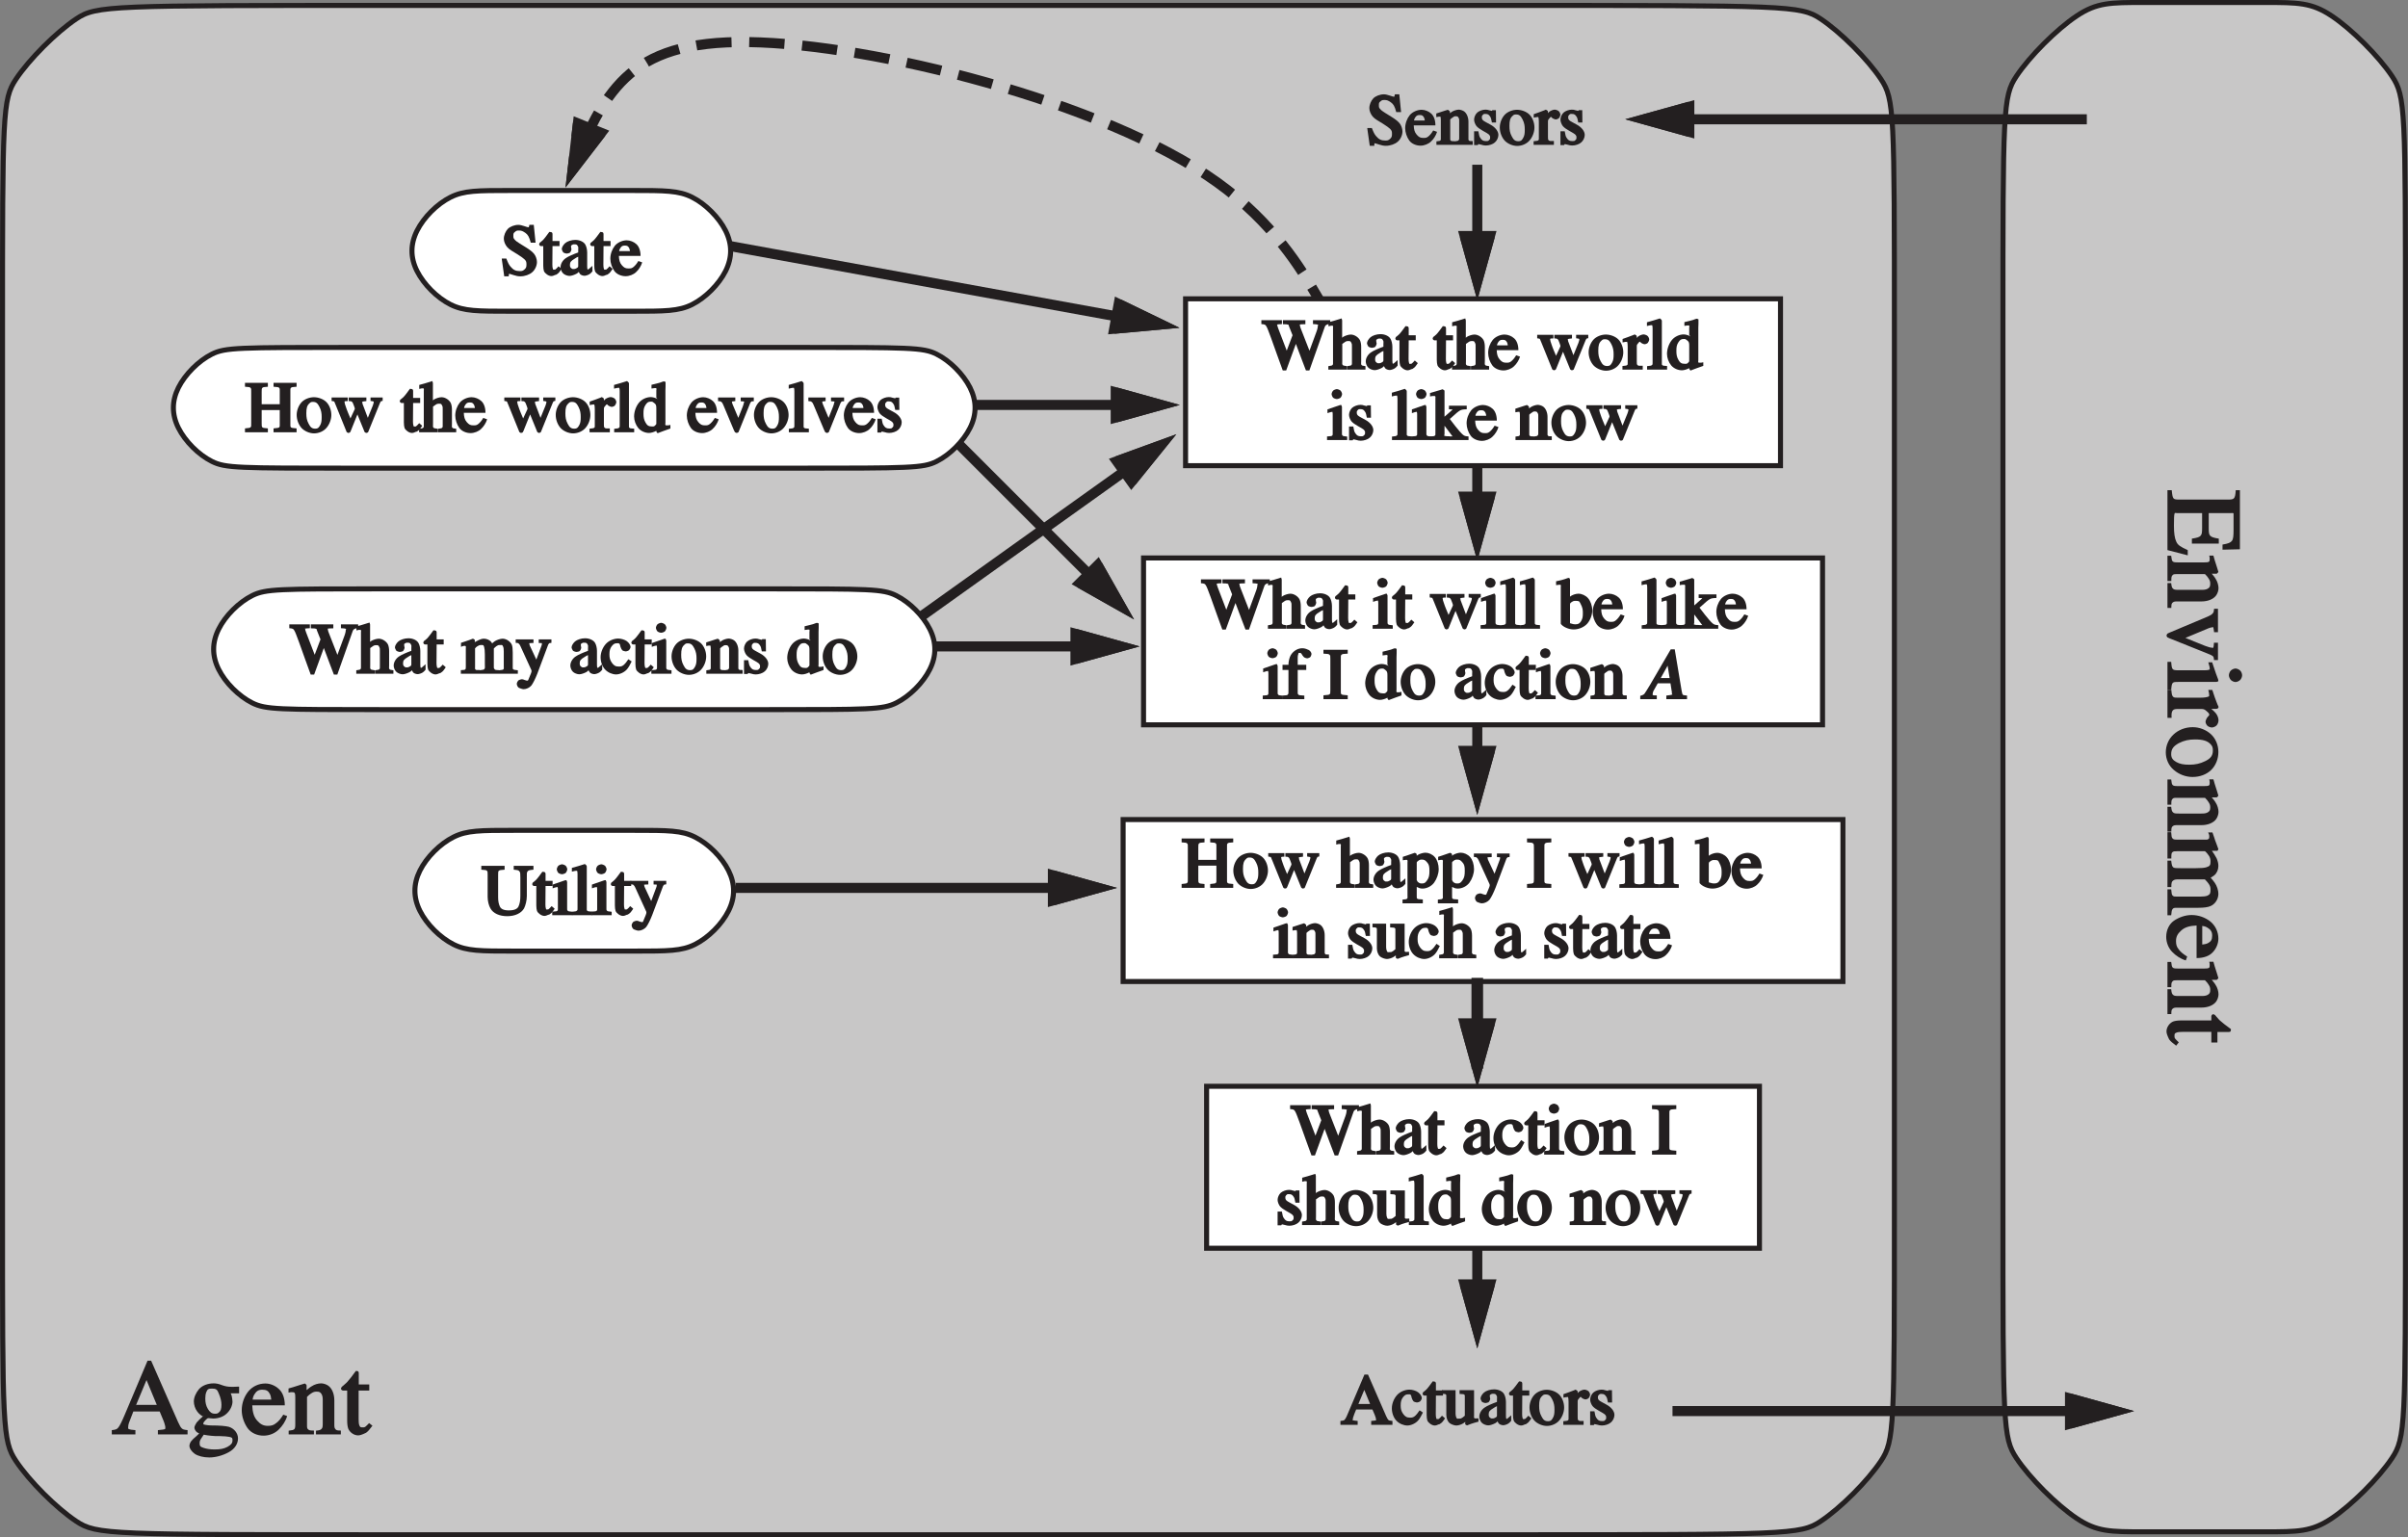 <?xml version="1.0" encoding="UTF-8"?>
<svg xmlns="http://www.w3.org/2000/svg" xmlns:xlink="http://www.w3.org/1999/xlink" width="272.62pt" height="174.07pt" viewBox="0 0 272.62 174.07" version="1.1">
<rect x="0" y="0" width="272.62" height="174.07" fill="#808080" stroke="none"/>
<defs>
<g>
<symbol overflow="visible" id="glyph0-0">
<path style="stroke:none;" d="M 8.562 -0.125 L 8.562 -8.219 L 0.031 -8.219 L 0.031 0 L 8.562 0 Z M 1.422 -1.219 L 1.422 -6.859 L 7.156 -6.859 L 7.156 -1.359 L 1.422 -1.359 Z M 1.422 -1.219 "/>
</symbol>
<symbol overflow="visible" id="glyph0-1">
<path style="stroke:none;" d="M 2.734 -3.219 L 4.109 -6.516 L 3.812 -6.516 L 5.125 -3.344 L 2.797 -3.344 Z M 2.703 -0.125 L 2.703 -0.484 C 2.281 -0.516 2.094 -0.547 1.984 -0.594 C 1.828 -0.672 1.891 -0.688 1.891 -0.875 C 1.891 -0.984 1.906 -1.109 1.969 -1.297 C 2.031 -1.469 2.219 -1.938 2.469 -2.594 L 5.453 -2.594 L 5.875 -1.578 C 5.938 -1.406 6 -1.266 6.031 -1.109 C 6.078 -0.953 6.094 -0.859 6.094 -0.797 C 6.094 -0.625 6.078 -0.609 6.031 -0.594 C 5.984 -0.562 5.766 -0.531 5.25 -0.484 L 5.25 0 L 8.609 0 L 8.609 -0.484 C 8.188 -0.531 8.094 -0.562 7.969 -0.672 C 7.844 -0.781 7.734 -0.953 7.531 -1.406 L 4.484 -8.344 L 4.078 -8.344 L 1.531 -2.312 C 1.156 -1.422 0.938 -1 0.781 -0.797 C 0.625 -0.594 0.5 -0.531 0.031 -0.484 L 0.031 0 L 2.703 0 Z M 2.703 -0.125 "/>
</symbol>
<symbol overflow="visible" id="glyph0-2">
<path style="stroke:none;" d="M 1.312 0.969 C 1.312 0.75 1.375 0.625 1.547 0.375 C 1.734 0.125 1.75 0.031 1.797 0.031 C 1.891 0.062 2.047 0.078 2.234 0.109 C 2.422 0.125 2.562 0.156 2.641 0.156 C 2.766 0.172 2.922 0.172 3.078 0.188 C 3.234 0.188 3.391 0.188 3.547 0.188 C 4.109 0.203 4.484 0.234 4.688 0.281 C 5.016 0.359 5.031 0.406 5.031 0.672 C 5.031 1 4.875 1.172 4.469 1.406 C 4.062 1.625 3.641 1.703 3 1.703 C 2.516 1.703 2.094 1.641 1.734 1.516 C 1.359 1.391 1.312 1.297 1.312 0.969 Z M 1.844 -2.188 C 1.391 -1.797 1.109 -1.516 0.969 -1.344 C 0.844 -1.156 0.719 -0.906 0.719 -0.766 C 0.719 -0.609 0.844 -0.375 1 -0.25 C 1.094 -0.188 1.328 -0.078 1.266 -0.109 L 1.328 -0.172 L 0.953 0.188 C 0.641 0.438 0.453 0.641 0.344 0.781 C 0.25 0.906 0.156 1.141 0.156 1.281 C 0.156 1.578 0.391 1.938 0.766 2.203 C 1.141 2.453 1.75 2.609 2.406 2.609 C 3.094 2.609 3.891 2.406 4.578 2.031 C 5.266 1.672 5.656 1.078 5.656 0.453 C 5.656 -0.141 5.219 -0.672 4.625 -0.859 C 4.266 -0.953 3.594 -1.016 2.594 -1.016 C 2.375 -1.016 2.172 -1.047 1.984 -1.078 C 1.719 -1.141 1.734 -1.109 1.734 -1.219 C 1.734 -1.344 1.781 -1.406 1.953 -1.594 C 2.141 -1.781 2.203 -1.844 2.312 -1.844 C 2.562 -1.812 2.75 -1.797 2.844 -1.797 C 3.469 -1.797 4.062 -2.031 4.422 -2.406 C 4.797 -2.766 5.031 -3.281 5.031 -3.719 C 5.031 -3.922 4.984 -4.141 4.938 -4.375 C 4.891 -4.484 4.844 -4.625 4.828 -4.656 L 5.781 -4.656 L 5.781 -5.406 L 5.562 -5.406 C 5.5 -5.406 5.375 -5.406 5.203 -5.391 C 5.047 -5.391 4.922 -5.391 4.844 -5.391 C 4.516 -5.391 4.188 -5.453 3.844 -5.578 C 3.5 -5.719 3.188 -5.781 2.906 -5.781 C 2.234 -5.781 1.625 -5.547 1.25 -5.141 C 0.891 -4.719 0.656 -4.188 0.656 -3.734 C 0.656 -3.359 0.797 -2.922 1.016 -2.625 C 1.203 -2.328 1.578 -2.078 1.672 -2.047 Z M 3.047 -2.344 C 2.688 -2.344 2.484 -2.5 2.25 -2.875 C 2.031 -3.25 1.953 -3.594 1.953 -4.062 C 1.953 -4.344 1.984 -4.578 2.062 -4.781 C 2.203 -5.141 2.328 -5.188 2.719 -5.188 C 3.156 -5.188 3.312 -5.094 3.484 -4.625 C 3.688 -4.156 3.781 -3.734 3.781 -3.359 C 3.781 -2.891 3.703 -2.656 3.484 -2.484 C 3.344 -2.359 3.266 -2.344 3.047 -2.344 Z M 3.047 -2.344 "/>
</symbol>
<symbol overflow="visible" id="glyph0-3">
<path style="stroke:none;" d="M 2.75 -5.766 C 2 -5.766 1.297 -5.438 0.828 -4.875 C 0.359 -4.297 0.078 -3.531 0.078 -2.734 C 0.078 -2.016 0.344 -1.281 0.734 -0.719 C 1.125 -0.172 1.812 0.141 2.547 0.141 C 3.188 0.141 3.812 -0.109 4.25 -0.531 C 4.688 -0.953 5.047 -1.5 5.219 -2.078 L 4.781 -2.234 C 4.5 -1.781 4.25 -1.469 3.953 -1.266 C 3.688 -1.047 3.438 -0.969 3.031 -0.969 C 2.531 -0.969 2.203 -1.141 1.828 -1.562 C 1.453 -1.969 1.297 -2.531 1.266 -3.297 L 4.953 -3.297 C 4.953 -4.125 4.703 -4.766 4.281 -5.141 C 3.875 -5.531 3.297 -5.766 2.75 -5.766 Z M 2.406 -5.062 C 2.859 -5.062 3.078 -4.938 3.266 -4.578 C 3.359 -4.391 3.391 -4.203 3.422 -3.938 L 1.312 -3.938 C 1.328 -4.125 1.375 -4.297 1.5 -4.516 C 1.734 -4.906 1.984 -5.062 2.406 -5.062 Z M 2.406 -5.062 "/>
</symbol>
<symbol overflow="visible" id="glyph0-4">
<path style="stroke:none;" d="M 0.219 0 L 2.922 0 L 2.922 -0.438 C 2.516 -0.438 2.406 -0.453 2.297 -0.547 C 2.156 -0.641 2.141 -0.75 2.141 -1.016 L 2.141 -4.25 C 2.297 -4.422 2.484 -4.562 2.609 -4.641 C 2.844 -4.797 2.984 -4.844 3.219 -4.844 C 3.547 -4.844 3.656 -4.781 3.797 -4.547 C 3.906 -4.328 3.922 -4.156 3.922 -3.812 L 3.922 -1.312 C 3.922 -0.906 3.906 -0.75 3.797 -0.641 C 3.688 -0.516 3.594 -0.469 3.156 -0.422 L 3.156 0 L 5.969 0 L 5.969 -0.438 C 5.562 -0.438 5.453 -0.469 5.359 -0.594 C 5.25 -0.719 5.234 -0.828 5.234 -1.109 L 5.234 -3.844 C 5.234 -4.594 4.969 -5.219 4.547 -5.516 C 4.328 -5.672 4 -5.781 3.734 -5.781 C 3.406 -5.781 2.969 -5.656 2.672 -5.453 C 2.469 -5.344 2.203 -5.109 2.094 -5.016 L 2.094 -5.531 C 2.094 -5.562 2.047 -5.688 2.078 -5.609 C 2.078 -5.625 1.906 -5.766 1.891 -5.766 L 1.328 -5.594 C 0.75 -5.406 0.359 -5.281 0.047 -5.203 L 0.047 -4.734 C 0.266 -4.781 0.297 -4.781 0.344 -4.781 C 0.375 -4.781 0.406 -4.781 0.438 -4.781 C 0.672 -4.781 0.719 -4.75 0.766 -4.641 C 0.797 -4.594 0.812 -4.422 0.812 -4.172 L 0.812 -1.188 C 0.812 -0.844 0.797 -0.703 0.703 -0.594 C 0.594 -0.5 0.484 -0.469 0.062 -0.422 L 0.062 0 Z M 0.219 0 "/>
</symbol>
<symbol overflow="visible" id="glyph0-5">
<path style="stroke:none;" d="M 2 -5.516 L 2 -6.953 C 2 -7.016 1.953 -7.125 1.938 -7.141 C 1.938 -7.156 1.797 -7.188 1.672 -7.188 C 1.219 -6.562 0.922 -6.188 0.797 -6.062 C 0.703 -5.922 0.484 -5.734 0.234 -5.516 C 0.125 -5.438 0.078 -5.391 0.062 -5.359 C 0.047 -5.359 -0.016 -5.219 -0.016 -5.188 C -0.016 -5.156 0.031 -5.047 0.047 -5.047 C 0.062 -5.031 0.078 -5.016 0.188 -4.969 L 0.688 -4.969 L 0.688 -1.562 C 0.688 -1.156 0.734 -0.859 0.812 -0.641 C 0.984 -0.234 1.453 0.109 1.922 0.109 C 2.125 0.109 2.344 0.047 2.828 -0.188 C 2.891 -0.219 3.109 -0.406 3.312 -0.688 L 3.547 -0.984 L 3.172 -1.281 C 2.953 -1.047 2.828 -0.938 2.734 -0.859 C 2.625 -0.797 2.609 -0.797 2.469 -0.797 C 2.203 -0.797 2.141 -0.797 2.047 -1.078 C 2 -1.219 1.984 -1.453 1.984 -1.734 L 1.984 -4.969 L 3.188 -4.969 L 3.188 -5.656 L 2 -5.656 Z M 2 -5.516 "/>
</symbol>
<symbol overflow="visible" id="glyph1-0">
<path style="stroke:none;" d="M 0.125 8.562 L 8.219 8.562 L 8.219 0.031 L 0 0.031 L 0 8.562 Z M 1.219 1.422 L 6.859 1.422 L 6.859 7.156 L 1.359 7.156 L 1.359 1.422 Z M 1.219 1.422 "/>
</symbol>
<symbol overflow="visible" id="glyph1-1">
<path style="stroke:none;" d="M 0 0.125 L 0 6.75 L 2.297 7.344 L 2.297 6.75 C 1.469 6.375 1.172 6.188 1 5.797 C 0.812 5.406 0.734 4.812 0.734 4 C 0.734 3.234 0.75 2.781 0.797 2.641 C 0.844 2.484 0.859 2.562 1.094 2.562 L 3.922 2.562 L 3.922 4.266 C 3.922 4.781 3.891 4.984 3.734 5.141 C 3.594 5.281 3.375 5.359 2.766 5.453 L 2.766 6.016 L 5.812 6.016 L 5.812 5.453 C 5.219 5.359 5.016 5.281 4.859 5.141 C 4.703 5 4.672 4.781 4.672 4.266 L 4.672 2.562 L 7.219 2.562 C 7.375 2.562 7.375 2.531 7.438 2.562 C 7.5 2.609 7.484 2.625 7.484 2.797 L 7.484 4.438 C 7.484 5.141 7.453 5.5 7.297 5.703 C 7.141 5.906 6.891 6.016 6.234 6.125 L 6.234 6.703 L 8.203 6.656 L 8.203 -0.031 L 7.734 -0.031 C 7.688 0.578 7.641 0.75 7.516 0.891 C 7.375 1.016 7.203 1.031 6.781 1.031 L 1.422 1.031 C 0.984 1.031 0.797 1.016 0.688 0.891 C 0.578 0.75 0.547 0.578 0.484 -0.031 L 0 -0.031 Z M 0 0.125 "/>
</symbol>
<symbol overflow="visible" id="glyph1-2">
<path style="stroke:none;" d="M 0 0.219 L 0 2.922 L 0.438 2.922 C 0.438 2.516 0.453 2.406 0.547 2.297 C 0.641 2.156 0.75 2.141 1.016 2.141 L 4.25 2.141 C 4.422 2.297 4.562 2.484 4.641 2.609 C 4.797 2.844 4.844 2.984 4.844 3.219 C 4.844 3.547 4.781 3.656 4.547 3.797 C 4.328 3.906 4.156 3.922 3.812 3.922 L 1.312 3.922 C 0.906 3.922 0.75 3.906 0.641 3.797 C 0.516 3.688 0.469 3.594 0.422 3.156 L 0 3.156 L 0 5.969 L 0.438 5.969 C 0.438 5.562 0.469 5.453 0.594 5.359 C 0.719 5.25 0.828 5.234 1.109 5.234 L 3.844 5.234 C 4.594 5.234 5.219 4.969 5.516 4.547 C 5.672 4.328 5.781 4 5.781 3.734 C 5.781 3.406 5.656 2.969 5.453 2.672 C 5.344 2.469 5.109 2.203 5.016 2.094 L 5.531 2.094 C 5.562 2.094 5.688 2.047 5.609 2.078 C 5.625 2.078 5.766 1.906 5.766 1.891 L 5.594 1.328 C 5.406 0.75 5.281 0.359 5.203 0.047 L 4.734 0.047 C 4.781 0.266 4.781 0.297 4.781 0.344 C 4.781 0.375 4.781 0.406 4.781 0.438 C 4.781 0.672 4.75 0.719 4.641 0.766 C 4.594 0.797 4.422 0.812 4.172 0.812 L 1.188 0.812 C 0.844 0.812 0.703 0.797 0.594 0.703 C 0.5 0.594 0.469 0.484 0.422 0.062 L 0 0.062 Z M 0 0.219 "/>
</symbol>
<symbol overflow="visible" id="glyph1-3">
<path style="stroke:none;" d="M 5.578 0.062 L 5.281 0.062 C 5.25 0.406 5.234 0.438 5.156 0.547 C 5.047 0.703 4.891 0.797 4.547 0.953 L 0.234 2.766 C 0.094 2.828 0.031 2.859 0 2.875 C -0.047 2.922 -0.109 3.047 -0.109 3.094 C -0.109 3.125 -0.062 3.25 -0.016 3.297 C 0.094 3.344 0.047 3.312 0.188 3.391 L 4.438 5.094 C 4.844 5.25 5 5.328 5.109 5.406 C 5.219 5.5 5.25 5.531 5.266 5.875 L 5.719 5.875 L 5.719 3.906 L 5.266 3.906 C 5.25 4.219 5.234 4.312 5.203 4.422 C 5.141 4.562 5.141 4.469 5 4.469 C 4.938 4.469 4.828 4.453 4.688 4.406 C 4.531 4.359 4.406 4.312 4.266 4.266 L 1.672 3.219 L 1.672 3.516 L 4.625 2.281 C 4.734 2.25 4.812 2.203 4.875 2.203 C 4.938 2.172 4.984 2.172 5.047 2.172 C 5.188 2.172 5.141 2.062 5.172 2.141 C 5.203 2.234 5.25 2.375 5.281 2.719 L 5.719 2.719 L 5.719 0.062 Z M 5.578 0.062 "/>
</symbol>
<symbol overflow="visible" id="glyph1-4">
<path style="stroke:none;" d="M 7.703 0.828 C 7.531 0.828 7.297 0.938 7.172 1.062 C 7.062 1.172 6.953 1.422 6.953 1.594 C 6.953 1.766 7.062 2 7.172 2.125 C 7.297 2.25 7.531 2.359 7.703 2.359 C 7.875 2.359 8.109 2.25 8.234 2.125 C 8.359 2 8.453 1.766 8.453 1.594 C 8.453 1.422 8.359 1.172 8.234 1.062 C 8.109 0.938 7.875 0.828 7.703 0.828 Z M 0 0.234 L 0 3.234 L 0.422 3.234 C 0.469 2.719 0.5 2.562 0.609 2.453 C 0.719 2.344 0.906 2.344 1.344 2.344 L 5.562 2.344 C 5.578 2.344 5.719 2.297 5.766 2.266 C 5.766 2.141 5.75 2.094 5.703 1.969 C 5.594 1.703 5.422 1.219 5.203 0.547 L 5.062 0.125 L 4.625 0.125 C 4.734 0.484 4.75 0.594 4.766 0.641 C 4.766 0.688 4.781 0.719 4.781 0.766 C 4.781 0.953 4.828 0.922 4.672 0.984 C 4.578 1.016 4.391 1.031 4.141 1.031 L 1.359 1.031 C 0.906 1.031 0.703 1.016 0.609 0.906 C 0.5 0.797 0.469 0.641 0.422 0.078 L 0 0.078 Z M 0 0.234 "/>
</symbol>
<symbol overflow="visible" id="glyph1-5">
<path style="stroke:none;" d="M 0 0.062 L 0 3.078 L 0.469 3.078 C 0.438 2.578 0.484 2.406 0.594 2.25 C 0.734 2.094 0.875 2.078 1.219 2.078 L 3.859 2.078 C 4.078 2.078 4.219 2.125 4.438 2.328 C 4.656 2.516 4.734 2.594 4.734 2.734 C 4.734 2.812 4.688 2.828 4.562 2.969 C 4.422 3.125 4.312 3.391 4.312 3.531 C 4.312 3.672 4.422 3.891 4.531 3.984 C 4.625 4.078 4.859 4.172 5.031 4.172 C 5.203 4.172 5.453 4.062 5.562 3.938 C 5.688 3.812 5.781 3.562 5.781 3.359 C 5.781 3.109 5.656 2.766 5.453 2.531 C 5.25 2.297 4.984 2.062 4.625 1.812 L 4.531 2.062 L 5.516 2.062 C 5.562 2.062 5.719 2.016 5.672 2.047 C 5.656 2.047 5.797 1.891 5.797 1.859 C 5.703 1.656 5.609 1.453 5.547 1.266 C 5.516 1.156 5.453 1.016 5.359 0.766 C 5.281 0.547 5.203 0.312 5.078 -0.078 L 4.625 -0.078 C 4.688 0.156 4.688 0.234 4.703 0.281 C 4.719 0.344 4.719 0.406 4.719 0.438 C 4.719 0.641 4.766 0.609 4.609 0.688 C 4.438 0.75 4.156 0.797 3.766 0.797 L 1.125 0.797 C 0.812 0.797 0.703 0.781 0.609 0.656 C 0.516 0.547 0.484 0.422 0.438 -0.094 L 0 -0.094 Z M 0 0.062 "/>
</symbol>
<symbol overflow="visible" id="glyph1-6">
<path style="stroke:none;" d="M 2.859 0.141 C 2.016 0.141 1.234 0.453 0.688 0.969 C 0.125 1.484 -0.188 2.234 -0.188 2.984 C -0.188 3.766 0.141 4.5 0.719 4.984 C 1.297 5.484 2.062 5.781 2.844 5.781 C 3.688 5.781 4.453 5.484 4.969 4.969 C 5.469 4.469 5.766 3.734 5.766 2.953 C 5.766 2.172 5.453 1.422 4.922 0.938 C 4.375 0.438 3.625 0.141 2.859 0.141 Z M 5.141 2.781 C 5.141 3.359 4.891 3.688 4.281 3.984 C 3.688 4.281 3.141 4.391 2.469 4.391 C 1.828 4.391 1.391 4.312 0.984 4.078 C 0.594 3.859 0.422 3.609 0.422 3.188 C 0.422 2.609 0.688 2.281 1.281 1.953 C 1.891 1.641 2.438 1.531 3.125 1.531 C 4.016 1.531 4.531 1.688 4.891 2.078 C 5.094 2.297 5.141 2.469 5.141 2.781 Z M 5.141 2.781 "/>
</symbol>
<symbol overflow="visible" id="glyph1-7">
<path style="stroke:none;" d="M 0 0.188 L 0 3.016 L 0.438 3.016 C 0.438 2.516 0.453 2.391 0.562 2.297 C 0.688 2.188 0.797 2.188 1.078 2.188 L 4.25 2.188 C 4.406 2.312 4.578 2.516 4.719 2.734 C 4.844 2.969 4.875 3.109 4.875 3.344 C 4.875 3.75 4.812 3.875 4.422 4 C 4.203 4.078 3.781 4.109 3.188 4.109 L 1.531 4.109 C 1.016 4.109 0.781 4.109 0.656 4.016 C 0.531 3.906 0.484 3.781 0.422 3.25 L 0 3.25 L 0 6.25 L 0.438 6.25 C 0.438 5.75 0.484 5.609 0.656 5.5 C 0.812 5.391 0.953 5.375 1.266 5.375 L 4.234 5.375 C 4.406 5.547 4.562 5.719 4.656 5.859 C 4.828 6.109 4.875 6.266 4.875 6.516 C 4.875 6.938 4.844 7.062 4.531 7.219 C 4.344 7.297 4.062 7.328 3.688 7.328 L 1.141 7.328 C 0.812 7.328 0.703 7.328 0.594 7.219 C 0.484 7.109 0.469 7 0.422 6.5 L 0 6.5 L 0 9.438 L 0.422 9.438 C 0.469 8.969 0.484 8.859 0.594 8.719 C 0.688 8.609 0.781 8.594 1.062 8.594 L 3.484 8.594 C 4.109 8.594 4.578 8.531 4.859 8.406 C 5.375 8.203 5.766 7.625 5.766 7.016 C 5.766 6.625 5.609 6.125 5.359 5.766 C 5.219 5.562 5 5.297 4.891 5.188 C 4.875 5.188 5.172 5.031 5.312 4.906 C 5.594 4.672 5.766 4.266 5.766 3.859 C 5.766 3.547 5.688 3.281 5.562 2.984 C 5.422 2.719 5.141 2.266 5.031 2.141 L 5.484 2.141 C 5.547 2.141 5.578 2.141 5.656 2.141 C 5.719 2.078 5.766 1.969 5.766 1.953 C 5.766 1.938 5.688 1.75 5.562 1.391 C 5.422 1.047 5.344 0.797 5.297 0.641 L 5.094 0.062 L 4.609 0.062 C 4.703 0.281 4.719 0.312 4.719 0.359 C 4.734 0.391 4.734 0.453 4.734 0.547 C 4.734 0.719 4.734 0.734 4.625 0.812 C 4.547 0.891 4.453 0.875 4.156 0.875 L 1.109 0.875 C 0.781 0.875 0.656 0.859 0.547 0.703 C 0.469 0.594 0.453 0.484 0.422 0.031 L 0 0.031 Z M 0 0.188 "/>
</symbol>
<symbol overflow="visible" id="glyph1-8">
<path style="stroke:none;" d="M 5.766 2.75 C 5.766 2 5.438 1.297 4.875 0.828 C 4.297 0.359 3.531 0.078 2.734 0.078 C 2.016 0.078 1.281 0.344 0.719 0.734 C 0.172 1.125 -0.141 1.812 -0.141 2.547 C -0.141 3.188 0.109 3.812 0.531 4.25 C 0.953 4.688 1.5 5.047 2.078 5.219 L 2.234 4.781 C 1.781 4.5 1.469 4.25 1.266 3.953 C 1.047 3.688 0.969 3.438 0.969 3.031 C 0.969 2.531 1.141 2.203 1.562 1.828 C 1.969 1.453 2.531 1.297 3.297 1.266 L 3.297 4.953 C 4.125 4.953 4.766 4.703 5.141 4.281 C 5.531 3.875 5.766 3.297 5.766 2.75 Z M 5.062 2.406 C 5.062 2.859 4.938 3.078 4.578 3.266 C 4.391 3.359 4.203 3.391 3.938 3.422 L 3.938 1.312 C 4.125 1.328 4.297 1.375 4.516 1.5 C 4.906 1.734 5.062 1.984 5.062 2.406 Z M 5.062 2.406 "/>
</symbol>
<symbol overflow="visible" id="glyph1-9">
<path style="stroke:none;" d="M 5.516 2 L 6.953 2 C 7.016 2 7.125 1.953 7.141 1.938 C 7.156 1.938 7.188 1.797 7.188 1.672 C 6.562 1.219 6.188 0.922 6.062 0.797 C 5.922 0.703 5.734 0.484 5.516 0.234 C 5.438 0.125 5.391 0.078 5.359 0.062 C 5.359 0.047 5.219 -0.016 5.188 -0.016 C 5.156 -0.016 5.047 0.031 5.047 0.047 C 5.031 0.062 5.016 0.078 4.969 0.188 L 4.969 0.688 L 1.562 0.688 C 1.156 0.688 0.859 0.734 0.641 0.812 C 0.234 0.984 -0.109 1.453 -0.109 1.922 C -0.109 2.125 -0.047 2.344 0.188 2.828 C 0.219 2.891 0.406 3.109 0.688 3.312 L 0.984 3.547 L 1.281 3.172 C 1.047 2.953 0.938 2.828 0.859 2.734 C 0.797 2.625 0.797 2.609 0.797 2.469 C 0.797 2.203 0.797 2.141 1.078 2.047 C 1.219 2 1.453 1.984 1.734 1.984 L 4.969 1.984 L 4.969 3.188 L 5.656 3.188 L 5.656 2 Z M 5.516 2 "/>
</symbol>
<symbol overflow="visible" id="glyph2-0">
<path style="stroke:none;" d="M 5.797 -0.156 L 5.797 -5.609 L -0.062 -5.609 L -0.062 0 L 5.797 0 Z M 1.047 -0.875 L 1.047 -4.578 L 4.688 -4.578 L 4.688 -1.031 L 1.047 -1.031 Z M 1.047 -0.875 "/>
</symbol>
<symbol overflow="visible" id="glyph2-1">
<path style="stroke:none;" d="M 0.141 -1.75 L 0.406 0.109 L 0.922 0.109 C 0.938 -0.109 0.906 -0.062 0.938 -0.125 C 0.969 -0.172 0.906 -0.172 1.016 -0.172 C 1.047 -0.172 1.203 -0.125 1.469 -0.031 C 1.734 0.062 1.984 0.109 2.234 0.109 C 2.734 0.109 3.266 -0.078 3.578 -0.359 C 3.891 -0.625 4.109 -1.094 4.109 -1.516 C 4.109 -1.828 3.969 -2.203 3.797 -2.422 C 3.609 -2.656 3.297 -2.906 2.859 -3.172 L 2.156 -3.609 C 1.891 -3.766 1.688 -3.922 1.562 -4.078 C 1.438 -4.219 1.438 -4.297 1.438 -4.5 C 1.438 -4.734 1.453 -4.797 1.625 -4.922 C 1.781 -5.062 1.844 -5.078 2.078 -5.078 C 2.359 -5.078 2.5 -5.016 2.797 -4.812 C 3.078 -4.609 3.234 -4.375 3.406 -3.703 L 3.953 -3.703 L 3.75 -5.719 L 3.25 -5.719 C 3.188 -5.469 3.219 -5.516 3.188 -5.469 C 3.141 -5.422 3.219 -5.453 3.109 -5.453 C 3.078 -5.453 2.922 -5.484 2.672 -5.578 C 2.422 -5.656 2.203 -5.719 2.016 -5.719 C 1.562 -5.719 1.078 -5.531 0.812 -5.266 C 0.547 -4.984 0.359 -4.547 0.359 -4.141 C 0.359 -3.844 0.516 -3.453 0.75 -3.188 C 0.859 -3.062 1.031 -2.922 1.234 -2.797 L 1.922 -2.375 C 2.312 -2.125 2.578 -1.938 2.703 -1.812 C 2.891 -1.625 2.922 -1.516 2.922 -1.25 C 2.922 -0.953 2.891 -0.844 2.703 -0.672 C 2.516 -0.516 2.438 -0.484 2.172 -0.484 C 1.719 -0.484 1.438 -0.609 1.125 -0.984 C 0.938 -1.203 0.844 -1.391 0.641 -1.906 L 0.125 -1.906 Z M 0.141 -1.75 "/>
</symbol>
<symbol overflow="visible" id="glyph2-2">
<path style="stroke:none;" d="M 1.828 -3.969 C 1.344 -3.969 0.797 -3.734 0.484 -3.359 C 0.172 -2.969 -0.031 -2.422 -0.031 -1.891 C -0.031 -1.406 0.156 -0.875 0.422 -0.5 C 0.688 -0.125 1.203 0.094 1.703 0.094 C 2.125 0.094 2.609 -0.094 2.891 -0.375 C 3.188 -0.641 3.453 -1.062 3.578 -1.469 L 3.141 -1.625 C 2.938 -1.281 2.766 -1.094 2.578 -0.938 C 2.391 -0.797 2.297 -0.781 2.031 -0.781 C 1.688 -0.781 1.531 -0.859 1.281 -1.141 C 1.031 -1.422 0.953 -1.75 0.938 -2.203 L 3.391 -2.203 C 3.391 -2.812 3.203 -3.281 2.922 -3.531 C 2.641 -3.797 2.203 -3.969 1.828 -3.969 Z M 1.609 -3.375 C 1.906 -3.375 1.984 -3.297 2.109 -3.078 C 2.172 -2.938 2.172 -2.859 2.188 -2.75 L 0.969 -2.75 C 0.969 -2.812 0.984 -2.875 1.062 -3.031 C 1.219 -3.281 1.312 -3.375 1.609 -3.375 Z M 1.609 -3.375 "/>
</symbol>
<symbol overflow="visible" id="glyph2-3">
<path style="stroke:none;" d="M 0.141 0 L 2.047 0 L 2.047 -0.406 C 1.688 -0.422 1.672 -0.406 1.594 -0.469 C 1.5 -0.531 1.516 -0.562 1.516 -0.75 L 1.516 -2.875 C 1.594 -2.953 1.719 -3.062 1.812 -3.109 C 1.953 -3.219 1.984 -3.234 2.141 -3.234 C 2.359 -3.234 2.375 -3.203 2.469 -3.047 C 2.547 -2.906 2.531 -2.828 2.531 -2.609 L 2.531 -0.938 C 2.531 -0.672 2.547 -0.609 2.469 -0.531 C 2.391 -0.453 2.406 -0.438 2.016 -0.391 L 2.016 0 L 4.062 0 L 4.062 -0.422 C 3.703 -0.422 3.703 -0.422 3.625 -0.5 C 3.562 -0.578 3.578 -0.609 3.578 -0.797 L 3.578 -2.625 C 3.578 -3.125 3.375 -3.578 3.094 -3.781 C 2.953 -3.891 2.656 -3.984 2.484 -3.984 C 2.266 -3.984 1.922 -3.875 1.719 -3.75 C 1.578 -3.656 1.406 -3.516 1.484 -3.578 L 1.484 -3.75 C 1.484 -3.781 1.422 -3.891 1.469 -3.797 C 1.469 -3.812 1.266 -3.969 1.25 -3.969 L 0.891 -3.859 C 0.5 -3.734 0.234 -3.641 -0.062 -3.547 L -0.062 -3.141 C 0.172 -3.188 0.203 -3.188 0.219 -3.188 C 0.25 -3.188 0.266 -3.188 0.297 -3.188 C 0.453 -3.188 0.422 -3.188 0.391 -3.25 C 0.438 -3.125 0.453 -3.016 0.453 -2.844 L 0.453 -0.859 C 0.453 -0.625 0.469 -0.578 0.406 -0.5 C 0.328 -0.438 0.328 -0.438 -0.047 -0.391 L -0.047 0 Z M 0.141 0 "/>
</symbol>
<symbol overflow="visible" id="glyph2-4">
<path style="stroke:none;" d="M 0.422 0.031 L 0.625 0.031 C 0.672 -0.047 0.688 -0.062 0.719 -0.094 C 0.734 -0.109 0.625 -0.094 0.656 -0.094 C 0.703 -0.094 0.812 -0.062 1.016 -0.016 C 1.203 0.047 1.391 0.078 1.547 0.078 C 1.906 0.078 2.344 -0.062 2.562 -0.266 C 2.797 -0.453 2.969 -0.812 2.969 -1.125 C 2.969 -1.531 2.625 -1.984 2.078 -2.281 L 1.562 -2.562 C 1.203 -2.75 1.094 -2.859 1.094 -3.094 C 1.094 -3.25 1.094 -3.266 1.188 -3.375 C 1.297 -3.484 1.297 -3.5 1.484 -3.5 C 1.797 -3.5 1.891 -3.422 2.062 -3.156 C 2.141 -3.016 2.156 -2.922 2.234 -2.531 L 2.703 -2.531 L 2.688 -3.922 L 2.281 -3.922 C 2.25 -3.844 2.234 -3.828 2.203 -3.812 C 2.188 -3.797 2.281 -3.844 2.234 -3.844 C 2.219 -3.844 2.125 -3.859 1.953 -3.906 C 1.797 -3.969 1.641 -3.984 1.5 -3.984 C 1.188 -3.984 0.797 -3.844 0.578 -3.656 C 0.375 -3.469 0.219 -3.141 0.219 -2.844 C 0.219 -2.609 0.359 -2.281 0.5 -2.109 C 0.656 -1.938 0.891 -1.766 1.203 -1.594 L 1.641 -1.344 C 1.812 -1.25 1.922 -1.156 1.984 -1.047 C 2.047 -0.938 2.031 -0.953 2.031 -0.844 C 2.031 -0.672 2.031 -0.641 1.906 -0.531 C 1.797 -0.422 1.781 -0.422 1.578 -0.422 C 1.234 -0.422 1.094 -0.516 0.906 -0.812 C 0.812 -0.953 0.781 -1.094 0.703 -1.531 L 0.219 -1.531 L 0.219 0.031 Z M 0.422 0.031 "/>
</symbol>
<symbol overflow="visible" id="glyph2-5">
<path style="stroke:none;" d="M 0.016 -1.969 C 0.016 -1.406 0.234 -0.844 0.578 -0.469 C 0.922 -0.109 1.484 0.125 1.984 0.125 C 2.516 0.125 3.062 -0.109 3.391 -0.5 C 3.719 -0.875 3.938 -1.438 3.938 -1.953 C 3.938 -2.516 3.719 -3.078 3.375 -3.422 C 3.047 -3.75 2.484 -3.969 1.969 -3.969 C 1.453 -3.969 0.891 -3.75 0.562 -3.391 C 0.234 -3.031 0.016 -2.484 0.016 -1.969 Z M 1.859 -3.438 C 2.234 -3.438 2.391 -3.266 2.594 -2.875 C 2.797 -2.469 2.844 -2.156 2.844 -1.719 C 2.844 -1.281 2.812 -1.031 2.656 -0.766 C 2.5 -0.5 2.406 -0.406 2.125 -0.406 C 1.75 -0.406 1.578 -0.562 1.375 -0.953 C 1.156 -1.359 1.109 -1.688 1.109 -2.156 C 1.109 -2.734 1.188 -3.031 1.453 -3.266 C 1.594 -3.406 1.641 -3.438 1.859 -3.438 Z M 1.859 -3.438 "/>
</symbol>
<symbol overflow="visible" id="glyph2-6">
<path style="stroke:none;" d="M 0.047 0 L 2.141 0 L 2.141 -0.438 C 1.719 -0.422 1.672 -0.422 1.562 -0.5 C 1.469 -0.594 1.469 -0.641 1.469 -0.875 L 1.469 -2.625 C 1.469 -2.781 1.484 -2.828 1.609 -2.969 C 1.75 -3.125 1.734 -3.156 1.828 -3.156 C 1.875 -3.156 1.828 -3.141 1.922 -3.062 C 2.031 -2.969 2.25 -2.875 2.359 -2.875 C 2.453 -2.875 2.656 -2.953 2.719 -3.031 C 2.781 -3.109 2.875 -3.297 2.875 -3.422 C 2.875 -3.531 2.781 -3.734 2.688 -3.812 C 2.609 -3.891 2.375 -3.984 2.234 -3.984 C 2.078 -3.984 1.781 -3.875 1.625 -3.75 C 1.469 -3.609 1.312 -3.422 1.141 -3.188 L 1.469 -3.094 L 1.469 -3.734 C 1.469 -3.781 1.406 -3.906 1.453 -3.859 C 1.453 -3.828 1.25 -3.984 1.234 -3.984 C 1.109 -3.922 0.969 -3.875 0.844 -3.828 C 0.781 -3.797 0.672 -3.766 0.516 -3.703 C 0.359 -3.641 0.203 -3.594 -0.141 -3.469 L -0.141 -3.078 C 0.109 -3.125 0.156 -3.125 0.188 -3.141 C 0.234 -3.141 0.266 -3.141 0.297 -3.141 C 0.422 -3.141 0.312 -3.234 0.375 -3.141 C 0.422 -3.031 0.438 -2.828 0.438 -2.578 L 0.438 -0.812 C 0.438 -0.609 0.453 -0.578 0.375 -0.516 C 0.297 -0.453 0.281 -0.453 -0.156 -0.406 L -0.156 0 Z M 0.047 0 "/>
</symbol>
<symbol overflow="visible" id="glyph2-7">
<path style="stroke:none;" d="M 0.125 0 L 2.531 0 L 2.531 -0.438 C 2.062 -0.484 2 -0.484 1.906 -0.562 C 1.828 -0.641 1.828 -0.734 1.828 -1.016 L 1.828 -2.516 L 3.875 -2.516 L 3.875 -1.109 C 3.875 -0.766 3.891 -0.656 3.828 -0.578 C 3.75 -0.5 3.688 -0.484 3.172 -0.438 L 3.172 0 L 5.781 0 L 5.781 -0.438 C 5.297 -0.484 5.234 -0.484 5.141 -0.562 C 5.062 -0.641 5.078 -0.734 5.078 -1.016 L 5.078 -4.578 C 5.078 -4.859 5.062 -4.938 5.141 -5.031 C 5.234 -5.109 5.297 -5.125 5.781 -5.156 L 5.781 -5.594 L 3.172 -5.594 L 3.172 -5.156 C 3.656 -5.125 3.719 -5.109 3.812 -5.031 C 3.891 -4.938 3.875 -4.859 3.875 -4.578 L 3.875 -3.172 L 1.828 -3.172 L 1.828 -4.578 C 1.828 -4.859 1.828 -4.938 1.906 -5.031 C 2 -5.109 2.062 -5.125 2.531 -5.156 L 2.531 -5.594 L -0.062 -5.594 L -0.062 -5.156 C 0.422 -5.125 0.484 -5.109 0.562 -5.031 C 0.656 -4.938 0.641 -4.859 0.641 -4.578 L 0.641 -1.109 C 0.641 -0.766 0.656 -0.656 0.578 -0.578 C 0.5 -0.5 0.438 -0.484 -0.062 -0.438 L -0.062 0 Z M 0.125 0 "/>
</symbol>
<symbol overflow="visible" id="glyph2-8">
<path style="stroke:none;" d="M 3.734 -3.938 L 1.906 -3.938 L 1.906 -3.531 C 2.219 -3.516 2.172 -3.516 2.234 -3.469 C 2.297 -3.422 2.312 -3.453 2.359 -3.344 C 2.406 -3.219 2.469 -3.109 2.516 -2.953 C 2.578 -2.812 2.594 -2.719 2.594 -2.672 L 2.594 -2.625 L 1.906 -1.141 L 2.281 -1.141 L 1.828 -2.219 C 1.734 -2.469 1.641 -2.672 1.594 -2.844 C 1.484 -3.141 1.438 -3.312 1.438 -3.406 C 1.438 -3.5 1.406 -3.469 1.469 -3.5 C 1.531 -3.531 1.5 -3.516 1.797 -3.531 L 1.797 -3.938 L -0.031 -3.938 L -0.031 -3.547 C 0.281 -3.5 0.234 -3.5 0.281 -3.453 C 0.312 -3.391 0.344 -3.312 0.469 -3 L 1.672 -0.031 C 1.703 0 1.719 0.016 1.844 0.078 C 1.906 0.078 2.047 0.031 2.047 0.016 C 2.062 0.016 2.062 0 2.141 -0.156 L 3.078 -2.484 L 2.703 -2.484 L 3.703 -0.031 C 3.734 0 3.75 0.016 3.875 0.078 C 3.922 0.078 4.078 0.031 4.078 0.016 C 4.094 0.016 4.156 -0.125 4.156 -0.141 L 5.406 -3.219 C 5.484 -3.406 5.484 -3.422 5.531 -3.469 C 5.562 -3.516 5.5 -3.5 5.75 -3.562 L 5.75 -3.938 L 4.375 -3.938 L 4.375 -3.547 C 4.688 -3.5 4.625 -3.516 4.703 -3.484 C 4.75 -3.453 4.734 -3.5 4.734 -3.406 C 4.734 -3.344 4.719 -3.25 4.672 -3.141 C 4.641 -3.016 4.594 -2.922 4.562 -2.844 L 3.875 -1.156 L 4.25 -1.156 L 3.547 -3.016 C 3.516 -3.094 3.484 -3.156 3.469 -3.219 C 3.453 -3.266 3.453 -3.344 3.453 -3.391 C 3.453 -3.484 3.297 -3.406 3.375 -3.438 C 3.453 -3.469 3.562 -3.5 3.906 -3.531 L 3.906 -3.938 Z M 3.734 -3.938 "/>
</symbol>
<symbol overflow="visible" id="glyph2-9">
<path style="stroke:none;" d=""/>
</symbol>
<symbol overflow="visible" id="glyph2-10">
<path style="stroke:none;" d="M 0.078 0 L 1.984 0 L 1.984 -0.391 C 1.578 -0.453 1.562 -0.453 1.5 -0.531 C 1.422 -0.594 1.453 -0.688 1.453 -0.969 L 1.453 -2.891 C 1.453 -2.938 1.484 -2.906 1.672 -3.062 C 1.859 -3.203 1.938 -3.234 2.141 -3.234 C 2.375 -3.234 2.391 -3.203 2.469 -3.047 C 2.562 -2.891 2.547 -2.797 2.547 -2.547 L 2.547 -0.969 C 2.547 -0.688 2.562 -0.594 2.5 -0.531 C 2.438 -0.453 2.422 -0.453 2.016 -0.391 L 2.016 0 L 4.078 0 L 4.078 -0.391 C 3.703 -0.438 3.703 -0.453 3.625 -0.531 C 3.562 -0.609 3.594 -0.688 3.594 -0.969 L 3.594 -2.562 C 3.594 -2.859 3.547 -3.109 3.469 -3.297 C 3.312 -3.641 2.844 -3.969 2.422 -3.969 C 2.156 -3.969 1.781 -3.844 1.547 -3.703 C 1.422 -3.609 1.281 -3.469 1.125 -3.281 L 1.438 -3.172 L 1.438 -5.578 L 1.375 -5.797 L 0.875 -5.641 C 0.797 -5.609 0.688 -5.578 0.516 -5.531 C 0.344 -5.484 0.203 -5.438 -0.109 -5.359 L -0.109 -4.906 C 0.125 -4.969 0.156 -4.969 0.172 -4.969 C 0.203 -4.969 0.234 -4.969 0.266 -4.969 C 0.406 -4.969 0.359 -4.984 0.406 -4.922 C 0.438 -4.844 0.406 -4.859 0.406 -4.719 L 0.406 -0.969 C 0.406 -0.688 0.422 -0.594 0.359 -0.531 C 0.281 -0.453 0.281 -0.453 -0.125 -0.391 L -0.125 0 Z M 0.078 0 "/>
</symbol>
<symbol overflow="visible" id="glyph2-11">
<path style="stroke:none;" d="M 2.109 -1.078 C 2.109 -0.922 2.078 -0.906 1.922 -0.812 C 1.766 -0.719 1.734 -0.719 1.562 -0.719 C 1.438 -0.719 1.453 -0.719 1.359 -0.781 C 1.203 -0.891 1.172 -0.969 1.172 -1.203 C 1.172 -1.5 1.297 -1.641 1.688 -1.875 C 1.875 -2 2 -2.078 2.109 -2.109 Z M 0.109 -0.922 C 0.109 -0.688 0.234 -0.375 0.406 -0.219 C 0.562 -0.062 0.891 0.062 1.125 0.062 C 1.344 0.062 1.688 -0.062 1.922 -0.188 C 2.062 -0.281 2.234 -0.406 2.125 -0.328 C 2.125 -0.531 2.219 -0.281 2.297 -0.172 C 2.375 -0.047 2.641 0.047 2.828 0.047 C 2.969 0.047 3.25 -0.047 3.391 -0.141 C 3.484 -0.203 3.578 -0.281 3.719 -0.453 L 3.719 -1.078 C 3.297 -0.734 3.375 -0.734 3.172 -0.641 C 3.156 -0.641 3.25 -0.688 3.188 -0.688 C 3.078 -0.688 3.188 -0.594 3.156 -0.703 C 3.141 -0.766 3.125 -0.859 3.125 -1.016 L 3.125 -2.578 C 3.125 -2.922 3.031 -3.281 2.922 -3.469 C 2.75 -3.797 2.281 -4.016 1.781 -4.016 C 1.344 -4.016 0.875 -3.859 0.641 -3.656 C 0.422 -3.469 0.25 -3.172 0.25 -2.984 C 0.25 -2.891 0.344 -2.703 0.406 -2.609 C 0.469 -2.547 0.703 -2.469 0.812 -2.469 C 0.891 -2.469 1.078 -2.516 1.141 -2.547 C 1.234 -2.609 1.344 -2.828 1.344 -2.969 C 1.344 -2.984 1.328 -3.047 1.312 -3.109 C 1.297 -3.188 1.297 -3.234 1.297 -3.266 C 1.297 -3.391 1.297 -3.375 1.422 -3.453 C 1.531 -3.516 1.531 -3.516 1.672 -3.516 C 1.938 -3.516 1.984 -3.469 2.078 -3.281 C 2.141 -3.188 2.109 -3.109 2.109 -2.844 L 2.109 -2.594 C 1.578 -2.406 0.969 -2.141 0.734 -1.969 C 0.359 -1.734 0.109 -1.312 0.109 -0.922 Z M 0.109 -0.922 "/>
</symbol>
<symbol overflow="visible" id="glyph2-12">
<path style="stroke:none;" d="M 1.453 -0.875 L 1.453 -2.828 C 1.453 -2.953 1.484 -2.953 1.641 -3.078 C 1.797 -3.188 1.844 -3.203 2.047 -3.203 C 2.312 -3.203 2.422 -3.125 2.625 -2.891 C 2.844 -2.656 2.891 -2.422 2.891 -1.938 C 2.891 -1.438 2.844 -1.156 2.641 -0.875 C 2.438 -0.594 2.344 -0.5 2.062 -0.5 C 1.875 -0.5 1.844 -0.5 1.703 -0.578 C 1.562 -0.672 1.531 -0.703 1.453 -0.875 Z M 0.047 1.75 L 2.141 1.75 L 2.141 1.312 C 1.672 1.281 1.609 1.281 1.531 1.234 C 1.438 1.172 1.453 1.109 1.453 0.844 L 1.453 -0.438 L 1.141 -0.328 C 1.281 -0.172 1.562 -0.047 1.734 0.016 C 1.844 0.062 1.969 0.078 2.109 0.078 C 2.578 0.078 3.109 -0.172 3.422 -0.594 C 3.734 -1.031 3.938 -1.609 3.938 -2.125 C 3.938 -2.656 3.766 -3.188 3.5 -3.484 C 3.234 -3.797 2.797 -3.984 2.438 -3.984 C 2.188 -3.984 1.812 -3.875 1.578 -3.734 C 1.453 -3.641 1.297 -3.516 1.453 -3.641 L 1.453 -3.766 C 1.453 -3.781 1.391 -3.891 1.391 -3.906 C 1.375 -3.922 1.234 -3.969 1.219 -3.969 C 0.719 -3.797 0.312 -3.656 0.312 -3.656 L -0.125 -3.516 L -0.125 -3.125 C 0.125 -3.156 0.156 -3.172 0.172 -3.172 C 0.203 -3.172 0.234 -3.172 0.25 -3.172 C 0.391 -3.172 0.344 -3.188 0.391 -3.125 C 0.438 -3.078 0.406 -3.062 0.406 -2.859 L 0.406 0.891 C 0.406 1.078 0.438 1.109 0.375 1.203 C 0.297 1.281 0.281 1.297 -0.156 1.328 L -0.156 1.75 Z M 0.047 1.75 "/>
</symbol>
<symbol overflow="visible" id="glyph2-13">
<path style="stroke:none;" d="M 0.109 -3.484 C 0.234 -3.469 0.203 -3.469 0.266 -3.406 C 0.344 -3.344 0.359 -3.328 0.453 -3.141 L 1.703 -0.406 C 1.75 -0.344 1.703 -0.422 1.703 -0.391 C 1.719 -0.359 1.719 -0.328 1.719 -0.297 C 1.719 -0.188 1.625 0.047 1.469 0.406 C 1.312 0.75 1.359 0.781 1.219 0.781 C 1.156 0.781 1.062 0.75 0.922 0.703 C 0.797 0.641 0.703 0.625 0.625 0.625 C 0.516 0.625 0.281 0.703 0.203 0.781 C 0.141 0.844 0.047 1.031 0.047 1.141 C 0.047 1.297 0.156 1.516 0.281 1.594 C 0.422 1.656 0.688 1.75 0.828 1.75 C 1.125 1.75 1.5 1.578 1.703 1.328 C 1.891 1.078 2.156 0.547 2.375 -0.016 L 3.594 -3.266 C 3.641 -3.375 3.625 -3.344 3.688 -3.406 C 3.734 -3.469 3.688 -3.469 3.969 -3.5 L 3.969 -3.891 L 2.531 -3.891 L 2.531 -3.484 L 2.844 -3.469 C 2.906 -3.469 2.844 -3.484 2.875 -3.453 C 2.922 -3.422 2.891 -3.484 2.891 -3.422 C 2.891 -3.391 2.891 -3.344 2.875 -3.266 C 2.859 -3.188 2.844 -3.141 2.828 -3.125 L 2.094 -1.156 L 2.469 -1.156 L 1.594 -3.031 C 1.469 -3.281 1.5 -3.234 1.5 -3.281 C 1.484 -3.312 1.469 -3.359 1.469 -3.391 C 1.469 -3.5 1.359 -3.406 1.469 -3.453 C 1.531 -3.469 1.625 -3.484 1.938 -3.484 L 1.938 -3.891 L -0.078 -3.891 L -0.078 -3.5 Z M 0.109 -3.484 "/>
</symbol>
<symbol overflow="visible" id="glyph2-14">
<path style="stroke:none;" d="M 0.125 0 L 2.688 0 L 2.688 -0.438 C 2.172 -0.484 2.094 -0.484 1.984 -0.547 C 1.891 -0.625 1.906 -0.719 1.906 -1.016 L 1.906 -4.578 C 1.906 -4.875 1.891 -4.953 1.984 -5.031 C 2.094 -5.125 2.172 -5.125 2.688 -5.156 L 2.688 -5.594 L -0.062 -5.594 L -0.062 -5.156 C 0.453 -5.125 0.531 -5.125 0.625 -5.031 C 0.719 -4.953 0.719 -4.875 0.719 -4.578 L 0.719 -1.016 C 0.719 -0.719 0.719 -0.625 0.625 -0.547 C 0.531 -0.484 0.453 -0.484 -0.062 -0.438 L -0.062 0 Z M 0.125 0 "/>
</symbol>
<symbol overflow="visible" id="glyph2-15">
<path style="stroke:none;" d="M 0.469 -5.203 C 0.469 -5.094 0.562 -4.875 0.641 -4.797 C 0.719 -4.719 0.953 -4.641 1.062 -4.641 C 1.172 -4.641 1.406 -4.719 1.484 -4.797 C 1.562 -4.875 1.656 -5.094 1.656 -5.203 C 1.656 -5.312 1.562 -5.516 1.484 -5.594 C 1.406 -5.672 1.172 -5.766 1.062 -5.766 C 0.953 -5.766 0.719 -5.672 0.641 -5.594 C 0.562 -5.516 0.469 -5.312 0.469 -5.203 Z M 0.156 0 L 2.234 0 L 2.234 -0.391 C 1.812 -0.438 1.766 -0.438 1.703 -0.516 C 1.625 -0.578 1.641 -0.672 1.641 -0.953 L 1.641 -3.766 C 1.641 -3.781 1.594 -3.906 1.562 -3.969 C 1.438 -3.969 1.391 -3.953 1.312 -3.922 C 1.141 -3.859 0.812 -3.75 0.359 -3.594 L 0 -3.469 L 0 -3.047 C 0.312 -3.156 0.406 -3.172 0.422 -3.172 C 0.453 -3.172 0.484 -3.188 0.516 -3.188 C 0.641 -3.188 0.531 -3.281 0.562 -3.172 C 0.594 -3.109 0.594 -2.984 0.594 -2.828 L 0.594 -0.969 C 0.594 -0.656 0.609 -0.578 0.547 -0.516 C 0.469 -0.438 0.438 -0.438 -0.047 -0.406 L -0.047 0 Z M 0.156 0 "/>
</symbol>
<symbol overflow="visible" id="glyph2-16">
<path style="stroke:none;" d="M 0.156 0 L 2.234 0 L 2.234 -0.406 C 1.812 -0.438 1.781 -0.438 1.703 -0.5 C 1.625 -0.562 1.641 -0.594 1.641 -0.828 L 1.641 -5.516 C 1.641 -5.562 1.578 -5.703 1.625 -5.609 C 1.625 -5.625 1.438 -5.797 1.422 -5.797 C 0.922 -5.625 0.5 -5.516 -0.047 -5.359 L -0.047 -4.938 C 0.203 -5 0.266 -5.016 0.297 -5.016 C 0.359 -5.031 0.391 -5.031 0.422 -5.031 C 0.578 -5.031 0.547 -5.016 0.547 -5.031 C 0.578 -4.953 0.594 -4.828 0.594 -4.656 L 0.594 -0.844 C 0.594 -0.625 0.609 -0.578 0.516 -0.516 C 0.438 -0.438 0.406 -0.438 -0.031 -0.391 L -0.031 0 Z M 0.156 0 "/>
</symbol>
<symbol overflow="visible" id="glyph2-17">
<path style="stroke:none;" d="M 0.203 -4.984 C 0.359 -4.984 0.312 -5 0.359 -4.938 C 0.391 -4.875 0.359 -4.875 0.359 -4.734 L 0.359 -0.594 C 0.359 -0.484 0.688 -0.219 0.969 -0.109 C 1.25 0.016 1.531 0.078 1.828 0.078 C 2.391 0.078 2.984 -0.172 3.344 -0.562 C 3.688 -0.953 3.922 -1.531 3.922 -2.094 C 3.922 -2.594 3.734 -3.125 3.453 -3.453 C 3.188 -3.766 2.734 -3.969 2.359 -3.969 C 2.047 -3.969 1.625 -3.828 1.391 -3.625 C 1.25 -3.516 1.156 -3.406 1.094 -3.281 L 1.406 -3.172 L 1.406 -5.562 C 1.406 -5.578 1.359 -5.703 1.312 -5.766 C 1.203 -5.766 1.078 -5.719 0.828 -5.625 C 0.594 -5.547 0.312 -5.469 -0.172 -5.375 L -0.172 -4.938 Z M 1.406 -0.734 L 1.406 -2.719 C 1.406 -2.891 1.438 -2.922 1.609 -3.031 C 1.781 -3.141 1.828 -3.156 2.016 -3.156 C 2.391 -3.156 2.453 -3.141 2.578 -2.875 C 2.844 -2.375 2.859 -2.141 2.859 -1.75 C 2.859 -1.359 2.828 -1.141 2.656 -0.859 C 2.484 -0.594 2.359 -0.5 1.984 -0.5 C 1.859 -0.5 1.703 -0.531 1.516 -0.594 C 1.344 -0.641 1.422 -0.594 1.406 -0.734 Z M 1.406 -0.734 "/>
</symbol>
<symbol overflow="visible" id="glyph2-18">
<path style="stroke:none;" d="M -0.125 -3.766 L -0.125 -3.516 C 0.25 -3.484 0.234 -3.5 0.297 -3.453 C 0.391 -3.391 0.375 -3.359 0.375 -3.156 L 0.375 -1.125 C 0.375 -0.75 0.531 -0.375 0.734 -0.203 C 0.938 -0.047 1.281 0.078 1.516 0.078 C 1.766 0.078 2.125 -0.047 2.344 -0.203 C 2.5 -0.297 2.656 -0.469 2.828 -0.672 L 2.516 -0.781 L 2.516 -0.156 C 2.516 -0.141 2.516 -0.125 2.516 -0.062 C 2.578 0.016 2.719 0.062 2.734 0.062 C 2.953 -0.031 3.109 -0.094 3.172 -0.109 C 3.344 -0.156 3.453 -0.203 3.516 -0.219 C 3.578 -0.234 3.688 -0.266 4.016 -0.359 L 4.016 -0.734 C 3.625 -0.719 3.609 -0.703 3.547 -0.766 C 3.484 -0.828 3.516 -0.844 3.516 -1.016 L 3.516 -3.922 L 1.875 -3.922 L 1.875 -3.5 C 2.297 -3.469 2.328 -3.484 2.406 -3.422 C 2.484 -3.359 2.469 -3.328 2.469 -3.125 L 2.469 -1.031 C 2.422 -0.984 2.312 -0.891 2.219 -0.828 C 2.062 -0.719 2.031 -0.703 1.844 -0.703 C 1.578 -0.703 1.594 -0.641 1.5 -0.844 C 1.453 -0.953 1.422 -1.094 1.422 -1.266 L 1.422 -3.922 L -0.125 -3.922 Z M -0.125 -3.766 "/>
</symbol>
<symbol overflow="visible" id="glyph2-19">
<path style="stroke:none;" d="M 1.984 -3.984 C 1.469 -3.984 0.906 -3.75 0.562 -3.359 C 0.219 -2.969 -0.016 -2.406 -0.016 -1.859 C -0.016 -1.312 0.203 -0.766 0.516 -0.453 C 0.828 -0.125 1.328 0.078 1.734 0.078 C 2.141 0.078 2.641 -0.141 2.953 -0.484 C 3.125 -0.672 3.328 -1.031 3.5 -1.391 L 3.125 -1.641 C 2.891 -1.297 2.766 -1.141 2.641 -1.031 C 2.438 -0.859 2.328 -0.812 2.062 -0.812 C 1.672 -0.812 1.5 -0.922 1.266 -1.234 C 1.047 -1.547 0.984 -1.797 0.984 -2.188 C 0.984 -2.609 1.047 -2.844 1.234 -3.109 C 1.453 -3.375 1.562 -3.453 1.859 -3.453 C 2.016 -3.453 1.984 -3.469 2.078 -3.422 C 2.156 -3.359 2.156 -3.375 2.188 -3.234 L 2.234 -3.047 C 2.266 -2.922 2.375 -2.719 2.438 -2.656 C 2.516 -2.594 2.734 -2.531 2.812 -2.531 C 2.938 -2.531 3.156 -2.609 3.219 -2.688 C 3.281 -2.75 3.375 -2.938 3.375 -3.031 C 3.375 -3.234 3.188 -3.516 2.953 -3.688 C 2.719 -3.859 2.312 -3.984 1.984 -3.984 Z M 1.984 -3.984 "/>
</symbol>
<symbol overflow="visible" id="glyph2-20">
<path style="stroke:none;" d="M 1.422 -3.75 L 1.422 -4.703 C 1.422 -4.734 1.375 -4.859 1.359 -4.859 C 1.359 -4.875 1.203 -4.922 1.062 -4.922 C 0.75 -4.484 0.547 -4.234 0.469 -4.141 C 0.406 -4.047 0.266 -3.922 0.094 -3.781 C 0.031 -3.734 -0.016 -3.703 -0.031 -3.688 C -0.031 -3.672 -0.094 -3.547 -0.094 -3.516 C -0.094 -3.5 -0.047 -3.391 -0.031 -3.375 C -0.031 -3.375 -0.016 -3.359 0.094 -3.312 L 0.375 -3.312 L 0.375 -1.109 C 0.375 -0.844 0.406 -0.641 0.453 -0.484 C 0.562 -0.219 0.969 0.078 1.281 0.078 C 1.422 0.078 1.562 0.031 1.719 -0.047 L 1.844 -0.078 C 1.984 -0.156 2.141 -0.281 2.266 -0.469 L 2.453 -0.734 L 2.109 -1.031 C 1.906 -0.797 1.828 -0.734 1.766 -0.688 C 1.688 -0.641 1.75 -0.656 1.641 -0.656 C 1.469 -0.656 1.516 -0.594 1.453 -0.781 C 1.422 -0.875 1.406 -1.031 1.406 -1.219 L 1.422 -3.312 L 2.219 -3.312 L 2.219 -3.891 L 1.422 -3.891 Z M 1.422 -3.75 "/>
</symbol>
<symbol overflow="visible" id="glyph2-21">
<path style="stroke:none;" d="M 1.891 -3.984 C 1.422 -3.984 0.875 -3.75 0.547 -3.344 C 0.219 -2.938 0 -2.344 0 -1.781 C 0 -1.328 0.188 -0.828 0.469 -0.484 C 0.75 -0.141 1.234 0.078 1.688 0.078 C 1.922 0.078 2.266 -0.031 2.469 -0.141 C 2.562 -0.219 2.703 -0.328 2.844 -0.484 L 2.516 -0.594 L 2.516 -0.078 L 2.656 0.109 L 3.359 -0.156 C 3.719 -0.281 4.047 -0.391 4.109 -0.422 L 4.109 -0.828 C 3.891 -0.781 3.875 -0.781 3.844 -0.781 C 3.812 -0.781 3.781 -0.781 3.75 -0.781 C 3.578 -0.781 3.594 -0.766 3.547 -0.828 C 3.516 -0.891 3.547 -0.906 3.547 -1.078 L 3.547 -4.266 C 3.547 -4.422 3.547 -4.578 3.547 -4.734 C 3.562 -4.891 3.562 -5.047 3.562 -5.203 L 3.562 -5.703 L 3.359 -5.766 C 3.266 -5.734 3.188 -5.703 3.156 -5.703 C 3.062 -5.656 2.953 -5.625 2.844 -5.594 C 2.734 -5.562 2.609 -5.531 2.484 -5.5 L 1.969 -5.375 L 1.969 -4.953 C 2.25 -4.984 2.297 -5 2.328 -5 C 2.359 -5 2.375 -5 2.406 -5 C 2.531 -5 2.484 -5.016 2.516 -4.953 C 2.562 -4.891 2.516 -4.891 2.516 -4.734 L 2.516 -3.906 C 2.75 -3.688 2.641 -3.766 2.547 -3.812 C 2.391 -3.906 2.078 -3.984 1.891 -3.984 Z M 2.031 -0.656 C 1.641 -0.656 1.484 -0.766 1.297 -1.094 C 1.109 -1.422 1.062 -1.703 1.062 -2.109 C 1.062 -2.531 1.094 -2.781 1.281 -3.078 C 1.469 -3.359 1.578 -3.469 1.906 -3.469 C 2.094 -3.469 2.125 -3.438 2.297 -3.297 C 2.484 -3.156 2.516 -3.031 2.516 -2.703 L 2.516 -1.031 C 2.516 -0.906 2.516 -0.906 2.391 -0.781 C 2.266 -0.656 2.234 -0.656 2.031 -0.656 Z M 2.031 -0.656 "/>
</symbol>
<symbol overflow="visible" id="glyph2-22">
<path style="stroke:none;" d="M -0.047 -3.781 L -0.047 -3.531 C 0.266 -3.5 0.234 -3.5 0.297 -3.453 C 0.406 -3.375 0.453 -3.328 0.547 -3.094 L 1.734 -0.266 C 1.828 -0.078 1.844 -0.047 1.859 -0.016 C 1.875 0.016 2.031 0.078 2.062 0.078 C 2.094 0.078 2.234 0.031 2.281 -0.031 C 2.312 -0.125 2.266 -0.047 2.359 -0.234 L 3.484 -3.031 C 3.578 -3.281 3.609 -3.359 3.672 -3.422 C 3.734 -3.5 3.688 -3.5 4 -3.516 L 4 -3.938 L 2.516 -3.938 L 2.516 -3.516 C 2.812 -3.5 2.875 -3.484 2.938 -3.469 C 3.047 -3.422 2.891 -3.5 2.891 -3.406 C 2.891 -3.359 2.875 -3.281 2.844 -3.188 C 2.812 -3.094 2.781 -3 2.75 -2.906 L 2.062 -1.172 L 2.438 -1.172 L 1.609 -3.141 C 1.578 -3.219 1.562 -3.266 1.547 -3.312 C 1.531 -3.359 1.531 -3.391 1.531 -3.438 C 1.531 -3.516 1.375 -3.422 1.438 -3.453 C 1.484 -3.469 1.578 -3.5 1.906 -3.531 L 1.906 -3.938 L -0.047 -3.938 Z M -0.047 -3.781 "/>
</symbol>
<symbol overflow="visible" id="glyph2-23">
<path style="stroke:none;" d="M -0.156 -5.453 L -0.156 -5.156 C 0.266 -5.125 0.297 -5.078 0.406 -4.906 C 0.516 -4.734 0.656 -4.359 0.938 -3.594 L 1.609 -1.719 L 2.266 0.094 L 2.656 0.094 L 3.938 -3.422 L 3.562 -3.422 L 4.484 -0.969 L 4.891 0.094 L 5.281 0.094 L 5.844 -1.5 L 6.172 -2.422 L 7.016 -4.812 C 7.078 -4.984 7.125 -5.016 7.266 -5.094 C 7.328 -5.125 7.312 -5.125 7.641 -5.172 L 7.641 -5.594 L 5.688 -5.594 L 5.688 -5.156 C 6.031 -5.141 6.141 -5.125 6.219 -5.094 C 6.359 -5.031 6.234 -5.078 6.234 -4.922 C 6.234 -4.891 6.234 -4.828 6.219 -4.766 C 6.203 -4.641 6.156 -4.516 6.109 -4.359 L 5.109 -1.641 L 5.484 -1.641 L 4.312 -4.641 C 4.281 -4.75 4.25 -4.828 4.234 -4.859 C 4.234 -4.891 4.219 -4.938 4.219 -4.984 C 4.219 -5.125 4.109 -5.062 4.219 -5.109 C 4.297 -5.125 4.438 -5.141 4.828 -5.141 L 4.828 -5.594 L 2.281 -5.594 L 2.281 -5.141 C 2.641 -5.141 2.781 -5.125 2.859 -5.094 C 3 -5.031 2.906 -5.062 2.984 -4.875 L 3.375 -3.891 L 2.531 -1.656 L 2.906 -1.656 L 1.75 -4.672 C 1.719 -4.75 1.703 -4.812 1.688 -4.859 C 1.656 -4.906 1.656 -4.953 1.656 -5.016 C 1.656 -5.125 1.531 -5.062 1.641 -5.109 C 1.719 -5.125 1.828 -5.141 2.172 -5.156 L 2.172 -5.594 L -0.156 -5.594 Z M -0.156 -5.453 "/>
</symbol>
<symbol overflow="visible" id="glyph2-24">
<path style="stroke:none;" d="M 0.125 0 L 2.094 0 L 2.094 -0.422 C 1.688 -0.422 1.656 -0.406 1.594 -0.484 C 1.516 -0.562 1.547 -0.594 1.547 -0.781 L 1.547 -2.875 C 1.609 -2.953 1.734 -3.078 1.891 -3.156 C 2.047 -3.25 2.078 -3.25 2.234 -3.25 C 2.5 -3.25 2.5 -3.266 2.578 -3.016 C 2.625 -2.859 2.656 -2.578 2.656 -2.188 L 2.656 -1.094 C 2.656 -0.75 2.688 -0.625 2.609 -0.547 C 2.547 -0.453 2.516 -0.453 2.078 -0.391 L 2.078 0 L 4.25 0 L 4.25 -0.406 C 3.828 -0.422 3.797 -0.438 3.734 -0.547 C 3.656 -0.641 3.672 -0.703 3.672 -0.906 L 3.672 -2.859 C 3.766 -2.953 3.875 -3.062 3.969 -3.125 C 4.141 -3.234 4.172 -3.25 4.344 -3.25 C 4.625 -3.25 4.625 -3.297 4.719 -3.078 C 4.781 -2.953 4.797 -2.766 4.797 -2.516 L 4.797 -0.828 C 4.797 -0.609 4.828 -0.578 4.75 -0.5 C 4.688 -0.438 4.656 -0.438 4.25 -0.391 L 4.25 0 L 6.391 0 L 6.391 -0.391 C 5.984 -0.438 5.969 -0.438 5.875 -0.5 C 5.797 -0.562 5.812 -0.578 5.812 -0.766 L 5.812 -2.391 C 5.812 -2.812 5.781 -3.109 5.703 -3.297 C 5.547 -3.641 5.094 -3.969 4.672 -3.969 C 4.422 -3.969 4.031 -3.844 3.781 -3.688 C 3.641 -3.578 3.469 -3.438 3.5 -3.453 C 3.547 -3.312 3.422 -3.547 3.344 -3.641 C 3.172 -3.828 2.844 -3.969 2.562 -3.969 C 2.375 -3.969 2.188 -3.922 1.984 -3.828 C 1.812 -3.75 1.453 -3.531 1.516 -3.594 L 1.516 -3.719 C 1.516 -3.766 1.516 -3.781 1.516 -3.844 C 1.453 -3.906 1.312 -3.969 1.297 -3.969 C 1.281 -3.969 1.172 -3.922 0.922 -3.828 C 0.703 -3.75 0.531 -3.688 0.422 -3.656 L -0.047 -3.5 L -0.047 -3.047 C 0.188 -3.141 0.203 -3.141 0.234 -3.141 C 0.266 -3.156 0.297 -3.156 0.359 -3.156 C 0.484 -3.156 0.422 -3.172 0.484 -3.109 C 0.531 -3.047 0.5 -3.031 0.5 -2.844 L 0.5 -0.812 C 0.5 -0.578 0.5 -0.547 0.406 -0.469 C 0.328 -0.422 0.328 -0.438 -0.062 -0.406 L -0.062 0 Z M 0.125 0 "/>
</symbol>
<symbol overflow="visible" id="glyph2-25">
<path style="stroke:none;" d="M -0.078 -5.453 L -0.078 -5.156 C 0.422 -5.125 0.469 -5.109 0.562 -5.031 C 0.641 -4.938 0.641 -4.875 0.641 -4.578 L 0.641 -2.078 C 0.641 -1.578 0.781 -1.078 0.953 -0.781 C 1.266 -0.203 1.984 0.109 2.859 0.109 C 3.734 0.109 4.453 -0.219 4.766 -0.781 C 4.922 -1.094 5.078 -1.641 5.078 -2.188 L 5.078 -4.266 C 5.078 -4.688 5.062 -4.844 5.156 -4.953 C 5.25 -5.078 5.328 -5.109 5.828 -5.156 L 5.828 -5.594 L 3.594 -5.594 L 3.594 -5.156 C 4.078 -5.109 4.141 -5.094 4.234 -4.969 C 4.344 -4.859 4.344 -4.703 4.344 -4.266 L 4.344 -2.188 C 4.344 -1.688 4.281 -1.297 4.125 -0.969 C 3.984 -0.719 3.688 -0.547 3.031 -0.547 C 2.438 -0.547 2.156 -0.719 2.031 -0.969 C 1.891 -1.266 1.828 -1.594 1.828 -2.031 L 1.828 -4.578 C 1.828 -4.875 1.828 -4.953 1.906 -5.031 C 2.016 -5.109 2.078 -5.125 2.562 -5.156 L 2.562 -5.594 L -0.078 -5.594 Z M -0.078 -5.453 "/>
</symbol>
<symbol overflow="visible" id="glyph2-26">
<path style="stroke:none;" d="M 1.906 -2.203 L 2.828 -4.406 L 2.453 -4.406 L 3.297 -2.359 L 1.969 -2.359 Z M 1.891 -0.156 L 1.891 -0.438 C 1.516 -0.469 1.391 -0.5 1.312 -0.531 C 1.219 -0.578 1.344 -0.516 1.344 -0.641 C 1.344 -0.719 1.359 -0.812 1.406 -0.922 C 1.438 -1.047 1.562 -1.359 1.719 -1.734 L 3.562 -1.734 L 3.828 -1.109 C 3.875 -1 3.906 -0.906 3.938 -0.797 C 3.953 -0.703 3.969 -0.641 3.969 -0.594 C 3.969 -0.484 3.984 -0.516 3.938 -0.484 C 3.984 -0.5 3.844 -0.484 3.422 -0.438 L 3.422 0 L 5.828 0 L 5.828 -0.438 C 5.453 -0.484 5.453 -0.484 5.375 -0.547 C 5.297 -0.625 5.25 -0.703 5.109 -1 L 3.062 -5.688 L 2.656 -5.688 L 0.922 -1.609 C 0.688 -1.016 0.562 -0.766 0.453 -0.625 C 0.359 -0.5 0.344 -0.484 -0.062 -0.438 L -0.062 0 L 1.891 0 Z M 1.891 -0.156 "/>
</symbol>
<symbol overflow="visible" id="glyph2-27">
<path style="stroke:none;" d="M 0.016 0 L 2.078 0 L 2.078 -0.422 C 1.703 -0.422 1.562 -0.438 1.484 -0.469 C 1.359 -0.531 1.469 -0.5 1.469 -0.688 L 1.469 -2.141 L 1.156 -2.031 L 2.359 -0.438 C 2.391 -0.406 2.406 -0.375 2.422 -0.359 C 2.438 -0.328 2.391 -0.406 2.391 -0.391 C 2.391 -0.344 2.422 -0.422 2.312 -0.375 C 2.484 -0.438 2.438 -0.422 2.406 -0.422 L 2.062 -0.406 L 2.062 0 L 4.188 0 L 4.188 -0.406 C 3.781 -0.438 3.719 -0.469 3.531 -0.625 C 3.344 -0.781 3.062 -1.109 2.688 -1.578 L 2.062 -2.391 L 2.203 -2.5 C 2.703 -2.969 3.047 -3.25 3.219 -3.344 C 3.406 -3.438 3.516 -3.469 3.984 -3.484 L 3.984 -3.891 L 1.969 -3.891 L 1.969 -3.484 C 2.312 -3.469 2.422 -3.469 2.484 -3.453 C 2.547 -3.438 2.375 -3.547 2.375 -3.484 C 2.375 -3.453 2.422 -3.516 2.391 -3.484 C 2.375 -3.438 2.312 -3.391 2.234 -3.312 L 1.469 -2.641 L 1.469 -5.531 C 1.469 -5.562 1.422 -5.688 1.469 -5.625 C 1.469 -5.594 1.266 -5.75 1.25 -5.75 C 1.234 -5.75 1.172 -5.734 1.062 -5.688 C 0.859 -5.625 0.641 -5.562 0.375 -5.484 L -0.172 -5.328 L -0.172 -4.938 C 0.062 -4.984 0.109 -4.984 0.141 -4.984 C 0.172 -4.984 0.219 -4.984 0.266 -4.984 C 0.391 -4.984 0.344 -5.016 0.406 -4.953 C 0.469 -4.906 0.438 -4.906 0.438 -4.719 L 0.438 -0.812 C 0.438 -0.594 0.453 -0.562 0.375 -0.5 C 0.297 -0.422 0.266 -0.438 -0.172 -0.406 L -0.172 0 Z M 0.016 0 "/>
</symbol>
<symbol overflow="visible" id="glyph2-28">
<path style="stroke:none;" d="M 0.156 0 L 2.438 0 L 2.438 -0.406 C 1.906 -0.438 1.828 -0.438 1.75 -0.531 C 1.672 -0.609 1.688 -0.688 1.688 -0.984 L 1.688 -3.312 L 2.656 -3.312 L 2.656 -3.891 L 1.688 -3.891 L 1.688 -4.688 C 1.688 -4.844 1.703 -4.984 1.75 -5.094 C 1.812 -5.297 1.766 -5.234 1.953 -5.234 C 2.047 -5.234 1.984 -5.266 2.031 -5.219 C 2.078 -5.188 2.125 -5.141 2.156 -5.078 L 2.219 -4.969 C 2.297 -4.859 2.375 -4.781 2.422 -4.734 C 2.484 -4.688 2.688 -4.625 2.75 -4.625 C 2.844 -4.625 3.047 -4.703 3.109 -4.766 C 3.172 -4.828 3.25 -5.031 3.25 -5.109 C 3.25 -5.266 3.109 -5.484 2.922 -5.578 L 2.797 -5.625 C 2.609 -5.719 2.406 -5.766 2.188 -5.766 C 1.609 -5.766 1.031 -5.344 0.812 -4.797 C 0.703 -4.516 0.641 -4.156 0.641 -3.891 L -0.031 -3.891 L -0.031 -3.312 L 0.641 -3.312 L 0.641 -0.984 C 0.641 -0.703 0.656 -0.609 0.562 -0.516 C 0.484 -0.438 0.438 -0.438 -0.031 -0.406 L -0.031 0 Z M 0.156 0 "/>
</symbol>
<symbol overflow="visible" id="glyph3-0">
<path style="stroke:none;" d="M 6.312 -0.156 L 6.312 -5.516 L -0.266 -5.516 L -0.266 0 L 6.312 0 Z M 0.828 -0.875 L 0.828 -4.5 L 5.219 -4.5 L 5.219 -1.031 L 0.828 -1.031 Z M 0.828 -0.875 "/>
</symbol>
<symbol overflow="visible" id="glyph3-1">
<path style="stroke:none;" d="M 1.766 -2.125 L 2.922 -4.203 L 2.609 -4.312 L 2.922 -2.391 L 1.906 -2.391 Z M -0.219 0 L 1.469 0 L 1.469 -0.422 C 1.109 -0.438 1.109 -0.422 1.047 -0.453 C 0.969 -0.5 1 -0.469 1 -0.562 C 1 -0.641 1.016 -0.75 1.062 -0.859 C 1.094 -0.938 1.062 -0.891 1.094 -0.938 L 1.578 -1.797 L 3.016 -1.797 L 3.156 -0.906 C 3.172 -0.875 3.172 -0.844 3.172 -0.797 C 3.172 -0.75 3.172 -0.719 3.172 -0.672 C 3.172 -0.516 3.312 -0.562 3.203 -0.516 C 3.125 -0.484 2.969 -0.453 2.547 -0.406 L 2.547 0 L 4.891 0 L 4.891 -0.406 C 4.484 -0.453 4.469 -0.453 4.406 -0.516 C 4.344 -0.594 4.344 -0.672 4.281 -0.953 L 3.5 -5.641 L 3.047 -5.641 L 0.688 -1.594 C 0.375 -1.078 0.172 -0.75 0.078 -0.625 C -0.031 -0.516 -0.047 -0.484 -0.406 -0.375 L -0.406 0 Z M -0.219 0 "/>
</symbol>
</g>
<clipPath id="clip1">
  <path d="M 0 0 L 223 0 L 223 174.07 L 0 174.07 Z M 0 0 "/>
</clipPath>
<clipPath id="clip2">
  <path d="M 226 0 L 272.621 0 L 272.621 174 L 226 174 Z M 226 0 "/>
</clipPath>
<clipPath id="clip3">
  <path d="M 218 0 L 272.621 0 L 272.621 174.07 L 218 174.07 Z M 218 0 "/>
</clipPath>
<clipPath id="clip4">
  <path d="M 218 142 L 256 142 L 256 174.07 L 218 174.07 Z M 218 142 "/>
</clipPath>
</defs>
<g id="surface1">
<path style=" stroke:none;fill-rule:evenodd;fill:rgb(78.348%,77.954%,78.052%);fill-opacity:1;" d="M 0.285 37.832 C 0.285 12.766 0.285 11.246 1.805 8.969 C 3.324 6.691 6.363 3.652 8.641 2.133 C 10.918 0.613 12.438 0.613 44.336 0.613 C 76.238 0.613 138.52 0.613 170.418 0.613 C 202.32 0.613 203.84 0.613 206.117 2.133 C 208.395 3.652 211.434 6.691 212.953 8.969 C 214.473 11.246 214.473 12.766 214.473 37.832 C 214.473 62.895 214.473 111.504 214.473 136.57 C 214.473 161.633 214.473 163.152 212.953 165.43 C 211.434 167.711 208.395 170.75 206.117 172.266 C 203.84 173.785 202.32 173.785 170.418 173.785 C 138.52 173.785 76.238 173.785 44.336 173.785 C 12.438 173.785 10.918 173.785 8.641 172.266 C 6.363 170.75 3.324 167.711 1.805 165.43 C 0.285 163.152 0.285 161.633 0.285 136.57 C 0.285 111.504 0.285 62.895 0.285 37.832 "/>
<g clip-path="url(#clip1)" clip-rule="nonzero">
<path style="fill:none;stroke-width:5.696;stroke-linecap:butt;stroke-linejoin:miter;stroke:rgb(13.73%,12.16%,12.549%);stroke-opacity:1;stroke-miterlimit:10;" d="M 2.852 1362.38 C 2.852 1613.044 2.852 1628.239 18.047 1651.013 C 33.242 1673.786 63.633 1704.177 86.406 1719.372 C 109.18 1734.567 124.375 1734.567 443.359 1734.567 C 762.383 1734.567 1385.195 1734.567 1704.18 1734.567 C 2023.203 1734.567 2038.398 1734.567 2061.172 1719.372 C 2083.945 1704.177 2114.336 1673.786 2129.531 1651.013 C 2144.727 1628.239 2144.727 1613.044 2144.727 1362.38 C 2144.727 1111.755 2144.727 625.661 2144.727 374.997 C 2144.727 124.372 2144.727 109.177 2129.531 86.403 C 2114.336 63.591 2083.945 33.2 2061.172 18.044 C 2038.398 2.848 2023.203 2.848 1704.18 2.848 C 1385.195 2.848 762.383 2.848 443.359 2.848 C 124.375 2.848 109.18 2.848 86.406 18.044 C 63.633 33.2 33.242 63.591 18.047 86.403 C 2.852 109.177 2.852 124.372 2.852 374.997 C 2.852 625.661 2.852 1111.755 2.852 1362.38 " transform="matrix(0.1,0,0,-0.1,0,174.07)"/>
</g>
<g style="fill:rgb(13.73%,12.16%,12.549%);fill-opacity:1;">
  <use xlink:href="#glyph0-1" x="12.626" y="162.424"/>
  <use xlink:href="#glyph0-2" x="21.29" y="162.424"/>
  <use xlink:href="#glyph0-3" x="27.29" y="162.424"/>
  <use xlink:href="#glyph0-4" x="32.618" y="162.424"/>
  <use xlink:href="#glyph0-5" x="38.618" y="162.424"/>
</g>
<g clip-path="url(#clip2)" clip-rule="nonzero">
<path style=" stroke:none;fill-rule:evenodd;fill:rgb(78.348%,77.954%,78.052%);fill-opacity:1;" d="M 226.762 37.496 C 226.762 12.434 226.762 10.914 228.281 8.637 C 229.801 6.355 232.836 3.32 235.117 1.801 C 237.395 0.281 238.914 0.281 242.711 0.281 C 246.508 0.281 252.586 0.281 256.383 0.281 C 260.18 0.281 261.699 0.281 263.977 1.801 C 266.258 3.32 269.297 6.355 270.816 8.637 C 272.332 10.914 272.332 12.434 272.332 37.496 C 272.332 62.562 272.332 111.172 272.332 136.234 C 272.332 161.301 272.332 162.816 270.816 165.098 C 269.297 167.379 266.258 170.414 263.977 171.934 C 261.699 173.453 260.18 173.453 256.383 173.453 C 252.586 173.453 246.508 173.453 242.711 173.453 C 238.914 173.453 237.395 173.453 235.117 171.934 C 232.836 170.414 229.801 167.379 228.281 165.098 C 226.762 162.816 226.762 161.301 226.762 136.234 C 226.762 111.172 226.762 62.562 226.762 37.496 "/>
</g>
<g clip-path="url(#clip3)" clip-rule="nonzero">
<path style="fill:none;stroke-width:5.696;stroke-linecap:butt;stroke-linejoin:miter;stroke:rgb(13.73%,12.16%,12.549%);stroke-opacity:1;stroke-miterlimit:10;" d="M 2267.617 1365.739 C 2267.617 1616.364 2267.617 1631.559 2282.812 1654.333 C 2298.008 1677.145 2328.359 1707.497 2351.172 1722.692 C 2373.945 1737.888 2389.141 1737.888 2427.109 1737.888 C 2465.078 1737.888 2525.859 1737.888 2563.828 1737.888 C 2601.797 1737.888 2616.992 1737.888 2639.766 1722.692 C 2662.578 1707.497 2692.969 1677.145 2708.164 1654.333 C 2723.32 1631.559 2723.32 1616.364 2723.32 1365.739 C 2723.32 1115.075 2723.32 628.981 2723.32 378.356 C 2723.32 127.692 2723.32 112.536 2708.164 89.723 C 2692.969 66.911 2662.578 36.559 2639.766 21.364 C 2616.992 6.169 2601.797 6.169 2563.828 6.169 C 2525.859 6.169 2465.078 6.169 2427.109 6.169 C 2389.141 6.169 2373.945 6.169 2351.172 21.364 C 2328.359 36.559 2298.008 66.911 2282.812 89.723 C 2267.617 112.536 2267.617 127.692 2267.617 378.356 C 2267.617 628.981 2267.617 1115.075 2267.617 1365.739 " transform="matrix(0.1,0,0,-0.1,0,174.07)"/>
</g>
<g style="fill:rgb(13.73%,12.16%,12.549%);fill-opacity:1;">
  <use xlink:href="#glyph1-1" x="245.387" y="55.539"/>
</g>
<g style="fill:rgb(13.73%,12.16%,12.549%);fill-opacity:1;">
  <use xlink:href="#glyph1-2" x="245.387" y="62.869"/>
  <use xlink:href="#glyph1-3" x="245.387" y="68.869"/>
  <use xlink:href="#glyph1-4" x="245.387" y="74.869"/>
</g>
<g style="fill:rgb(13.73%,12.16%,12.549%);fill-opacity:1;">
  <use xlink:href="#glyph1-5" x="245.387" y="78.203"/>
  <use xlink:href="#glyph1-6" x="245.387" y="82.199"/>
  <use xlink:href="#glyph1-2" x="245.387" y="88.199"/>
  <use xlink:href="#glyph1-7" x="245.387" y="94.199"/>
</g>
<g style="fill:rgb(13.73%,12.16%,12.549%);fill-opacity:1;">
  <use xlink:href="#glyph1-8" x="245.387" y="103.533"/>
</g>
<g style="fill:rgb(13.73%,12.16%,12.549%);fill-opacity:1;">
  <use xlink:href="#glyph1-2" x="245.387" y="108.859"/>
  <use xlink:href="#glyph1-9" x="245.387" y="114.859"/>
</g>
<g style="fill:rgb(13.73%,12.16%,12.549%);fill-opacity:1;">
  <use xlink:href="#glyph2-1" x="154.67" y="16.399"/>
  <use xlink:href="#glyph2-2" x="159.118" y="16.399"/>
  <use xlink:href="#glyph2-3" x="162.67" y="16.399"/>
  <use xlink:href="#glyph2-4" x="166.67" y="16.399"/>
  <use xlink:href="#glyph2-5" x="169.782" y="16.399"/>
  <use xlink:href="#glyph2-6" x="173.782" y="16.399"/>
  <use xlink:href="#glyph2-4" x="176.446" y="16.399"/>
</g>
<path style="fill:none;stroke-width:11.393;stroke-linecap:butt;stroke-linejoin:miter;stroke:rgb(13.73%,12.16%,12.549%);stroke-opacity:1;stroke-miterlimit:10;" d="M 2362.578 1605.622 L 1861.289 1605.622 " transform="matrix(0.1,0,0,-0.1,0,174.07)"/>
<path style=" stroke:none;fill-rule:evenodd;fill:rgb(13.73%,12.16%,12.549%);fill-opacity:1;" d="M 191.824 15.684 L 184 13.508 L 191.824 11.336 "/>
<path style="fill:none;stroke-width:11.393;stroke-linecap:butt;stroke-linejoin:miter;stroke:rgb(13.73%,12.16%,12.549%);stroke-opacity:1;stroke-miterlimit:10;" d="M 1912.539 1591.364 L 1861.289 1605.622 L 1912.539 1619.841 " transform="matrix(0.1,0,0,-0.1,0,174.07)"/>
<path style="fill:none;stroke-width:11.393;stroke-linecap:butt;stroke-linejoin:miter;stroke:rgb(13.73%,12.16%,12.549%);stroke-opacity:1;stroke-miterlimit:10;" d="M 1893.516 142.887 L 2394.805 142.887 " transform="matrix(0.1,0,0,-0.1,0,174.07)"/>
<path style=" stroke:none;fill-rule:evenodd;fill:rgb(13.73%,12.16%,12.549%);fill-opacity:1;" d="M 233.785 157.605 L 241.609 159.781 L 233.785 161.957 "/>
<g clip-path="url(#clip4)" clip-rule="nonzero">
<path style="fill:none;stroke-width:11.393;stroke-linecap:butt;stroke-linejoin:miter;stroke:rgb(13.73%,12.16%,12.549%);stroke-opacity:1;stroke-miterlimit:10;" d="M 2343.555 157.145 L 2394.805 142.887 L 2343.555 128.63 " transform="matrix(0.1,0,0,-0.1,0,174.07)"/>
</g>
<path style="fill-rule:evenodd;fill:rgb(100%,100%,100%);fill-opacity:1;stroke-width:5.696;stroke-linecap:butt;stroke-linejoin:miter;stroke:rgb(13.73%,12.16%,12.549%);stroke-opacity:1;stroke-miterlimit:10;" d="M 1271.523 629.294 L 2086.445 629.294 L 2086.445 812.692 L 1271.523 812.692 Z M 1271.523 629.294 " transform="matrix(0.1,0,0,-0.1,0,174.07)"/>
<g style="fill:rgb(13.73%,12.16%,12.549%);fill-opacity:1;">
  <use xlink:href="#glyph2-7" x="133.838" y="100.538"/>
  <use xlink:href="#glyph2-5" x="139.614" y="100.538"/>
  <use xlink:href="#glyph2-8" x="143.614" y="100.538"/>
  <use xlink:href="#glyph2-9" x="149.39" y="100.538"/>
  <use xlink:href="#glyph2-10" x="151.39" y="100.538"/>
  <use xlink:href="#glyph2-11" x="155.39" y="100.538"/>
  <use xlink:href="#glyph2-12" x="158.942" y="100.538"/>
  <use xlink:href="#glyph2-12" x="162.942" y="100.538"/>
  <use xlink:href="#glyph2-13" x="166.942" y="100.538"/>
  <use xlink:href="#glyph2-9" x="170.942" y="100.538"/>
  <use xlink:href="#glyph2-14" x="172.942" y="100.538"/>
  <use xlink:href="#glyph2-9" x="175.606" y="100.538"/>
  <use xlink:href="#glyph2-8" x="177.606" y="100.538"/>
  <use xlink:href="#glyph2-15" x="183.382" y="100.538"/>
  <use xlink:href="#glyph2-16" x="185.606" y="100.538"/>
  <use xlink:href="#glyph2-16" x="187.83" y="100.538"/>
  <use xlink:href="#glyph2-9" x="190.054" y="100.538"/>
  <use xlink:href="#glyph2-17" x="192.054" y="100.538"/>
  <use xlink:href="#glyph2-2" x="196.054" y="100.538"/>
</g>
<g style="fill:rgb(13.73%,12.16%,12.549%);fill-opacity:1;">
  <use xlink:href="#glyph2-15" x="144.172" y="108.513"/>
  <use xlink:href="#glyph2-3" x="146.396" y="108.513"/>
  <use xlink:href="#glyph2-9" x="150.396" y="108.513"/>
  <use xlink:href="#glyph2-4" x="152.396" y="108.513"/>
  <use xlink:href="#glyph2-18" x="155.508" y="108.513"/>
  <use xlink:href="#glyph2-19" x="159.508" y="108.513"/>
  <use xlink:href="#glyph2-10" x="163.06" y="108.513"/>
  <use xlink:href="#glyph2-9" x="167.06" y="108.513"/>
  <use xlink:href="#glyph2-11" x="169.06" y="108.513"/>
  <use xlink:href="#glyph2-9" x="172.612" y="108.513"/>
  <use xlink:href="#glyph2-4" x="174.612" y="108.513"/>
  <use xlink:href="#glyph2-20" x="177.724" y="108.513"/>
  <use xlink:href="#glyph2-11" x="179.948" y="108.513"/>
  <use xlink:href="#glyph2-20" x="183.5" y="108.513"/>
  <use xlink:href="#glyph2-2" x="185.724" y="108.513"/>
</g>
<path style="fill:none;stroke-width:11.393;stroke-linecap:butt;stroke-linejoin:miter;stroke:rgb(13.73%,12.16%,12.549%);stroke-opacity:1;stroke-miterlimit:10;" d="M 813.125 1464.489 L 1314.414 1373.317 " transform="matrix(0.1,0,0,-0.1,0,174.07)"/>
<path style=" stroke:none;fill-rule:evenodd;fill:rgb(13.73%,12.16%,12.549%);fill-opacity:1;" d="M 126.227 33.582 L 133.535 37.117 L 125.449 37.855 "/>
<path style="fill:none;stroke-width:11.393;stroke-linecap:butt;stroke-linejoin:miter;stroke:rgb(13.73%,12.16%,12.549%);stroke-opacity:1;stroke-miterlimit:10;" d="M 1266.523 1396.52 L 1314.414 1373.317 L 1261.445 1368.473 " transform="matrix(0.1,0,0,-0.1,0,174.07)"/>
<path style="fill-rule:evenodd;fill:rgb(100%,100%,100%);fill-opacity:1;stroke-width:5.696;stroke-linecap:butt;stroke-linejoin:miter;stroke:rgb(13.73%,12.16%,12.549%);stroke-opacity:1;stroke-miterlimit:10;" d="M 472.109 1433.825 C 464.492 1449.02 464.492 1464.216 472.109 1479.411 C 479.688 1494.606 494.883 1509.802 510.078 1517.38 C 525.273 1524.997 540.469 1524.997 578.438 1524.997 C 616.406 1524.997 677.188 1524.997 715.156 1524.997 C 753.125 1524.997 768.32 1524.997 783.516 1517.38 C 798.672 1509.802 813.867 1494.606 821.484 1479.411 C 829.062 1464.216 829.062 1449.02 821.484 1433.825 C 813.867 1418.669 798.672 1403.473 783.516 1395.856 C 768.32 1388.278 753.125 1388.278 715.156 1388.278 C 677.188 1388.278 616.406 1388.278 578.438 1388.278 C 540.469 1388.278 525.273 1388.278 510.078 1395.856 C 494.883 1403.473 479.688 1418.669 472.109 1433.825 " transform="matrix(0.1,0,0,-0.1,0,174.07)"/>
<g style="fill:rgb(13.73%,12.16%,12.549%);fill-opacity:1;">
  <use xlink:href="#glyph2-1" x="56.681" y="31.181"/>
  <use xlink:href="#glyph2-20" x="61.129" y="31.181"/>
  <use xlink:href="#glyph2-11" x="63.353" y="31.181"/>
  <use xlink:href="#glyph2-20" x="66.905" y="31.181"/>
  <use xlink:href="#glyph2-2" x="69.129" y="31.181"/>
</g>
<path style="fill:none;stroke-width:11.393;stroke-linecap:butt;stroke-linejoin:miter;stroke:rgb(13.73%,12.16%,12.549%);stroke-opacity:1;stroke-miterlimit:10;" d="M 1041.016 1282.184 L 1314.414 1282.184 " transform="matrix(0.1,0,0,-0.1,0,174.07)"/>
<path style=" stroke:none;fill-rule:evenodd;fill:rgb(13.73%,12.16%,12.549%);fill-opacity:1;" d="M 125.746 43.68 L 133.57 45.852 L 125.746 48.023 "/>
<path style="fill:none;stroke-width:11.393;stroke-linecap:butt;stroke-linejoin:miter;stroke:rgb(13.73%,12.16%,12.549%);stroke-opacity:1;stroke-miterlimit:10;" d="M 1041.016 1282.184 L 1268.867 1054.333 M 1263.164 1296.442 L 1314.414 1282.184 L 1263.164 1267.927 " transform="matrix(0.1,0,0,-0.1,0,174.07)"/>
<path style=" stroke:none;fill-rule:evenodd;fill:rgb(13.73%,12.16%,12.549%);fill-opacity:1;" d="M 124.395 63.074 L 128.391 70.145 L 121.32 66.148 "/>
<path style="fill:none;stroke-width:11.393;stroke-linecap:butt;stroke-linejoin:miter;stroke:rgb(13.73%,12.16%,12.549%);stroke-opacity:1;stroke-miterlimit:10;" d="M 1242.656 1100.661 L 1268.867 1054.333 L 1222.539 1080.505 " transform="matrix(0.1,0,0,-0.1,0,174.07)"/>
<path style="fill-rule:evenodd;fill:rgb(100%,100%,100%);fill-opacity:1;stroke-width:5.696;stroke-linecap:butt;stroke-linejoin:miter;stroke:rgb(13.73%,12.16%,12.549%);stroke-opacity:1;stroke-miterlimit:10;" d="M 239.961 1218.2 C 224.766 1225.778 209.609 1240.973 201.992 1256.169 C 194.414 1271.364 194.414 1286.559 201.992 1301.755 C 209.609 1316.911 224.766 1332.145 239.961 1339.723 C 255.156 1347.302 270.352 1347.302 399.492 1347.302 C 528.594 1347.302 771.641 1347.302 900.781 1347.302 C 1029.883 1347.302 1045.078 1347.302 1060.273 1339.723 C 1075.469 1332.145 1090.625 1316.911 1098.242 1301.755 C 1105.82 1286.559 1105.82 1271.364 1098.242 1256.169 C 1090.625 1240.973 1075.469 1225.778 1060.273 1218.2 C 1045.078 1210.583 1029.883 1210.583 900.781 1210.583 C 771.641 1210.583 528.594 1210.583 399.492 1210.583 C 270.352 1210.583 255.156 1210.583 239.961 1218.2 " transform="matrix(0.1,0,0,-0.1,0,174.07)"/>
<g style="fill:rgb(13.73%,12.16%,12.549%);fill-opacity:1;">
  <use xlink:href="#glyph2-7" x="27.797" y="48.947"/>
  <use xlink:href="#glyph2-5" x="33.573" y="48.947"/>
  <use xlink:href="#glyph2-8" x="37.573" y="48.947"/>
  <use xlink:href="#glyph2-9" x="43.349" y="48.947"/>
  <use xlink:href="#glyph2-20" x="45.349" y="48.947"/>
  <use xlink:href="#glyph2-10" x="47.573" y="48.947"/>
  <use xlink:href="#glyph2-2" x="51.573" y="48.947"/>
  <use xlink:href="#glyph2-9" x="55.125" y="48.947"/>
  <use xlink:href="#glyph2-8" x="57.125" y="48.947"/>
  <use xlink:href="#glyph2-5" x="62.901" y="48.947"/>
  <use xlink:href="#glyph2-6" x="66.901" y="48.947"/>
  <use xlink:href="#glyph2-16" x="69.565" y="48.947"/>
  <use xlink:href="#glyph2-21" x="71.789" y="48.947"/>
  <use xlink:href="#glyph2-9" x="75.789" y="48.947"/>
  <use xlink:href="#glyph2-2" x="77.789" y="48.947"/>
  <use xlink:href="#glyph2-22" x="81.341" y="48.947"/>
  <use xlink:href="#glyph2-5" x="85.341" y="48.947"/>
  <use xlink:href="#glyph2-16" x="89.341" y="48.947"/>
  <use xlink:href="#glyph2-22" x="91.565" y="48.947"/>
  <use xlink:href="#glyph2-2" x="95.565" y="48.947"/>
  <use xlink:href="#glyph2-4" x="99.117" y="48.947"/>
</g>
<path style="fill:none;stroke-width:11.393;stroke-linecap:butt;stroke-linejoin:miter;stroke:rgb(13.73%,12.16%,12.549%);stroke-opacity:1;stroke-miterlimit:10;" d="M 1041.016 1008.747 L 1268.867 1008.747 " transform="matrix(0.1,0,0,-0.1,0,174.07)"/>
<path style=" stroke:none;fill-rule:evenodd;fill:rgb(13.73%,12.16%,12.549%);fill-opacity:1;" d="M 121.188 71.023 L 129.012 73.195 L 121.188 75.367 "/>
<path style="fill:none;stroke-width:11.393;stroke-linecap:butt;stroke-linejoin:miter;stroke:rgb(13.73%,12.16%,12.549%);stroke-opacity:1;stroke-miterlimit:10;" d="M 995.43 1008.747 L 1314.414 1236.598 M 1217.578 1023.005 L 1268.867 1008.747 L 1217.578 994.528 " transform="matrix(0.1,0,0,-0.1,0,174.07)"/>
<path style=" stroke:none;fill-rule:evenodd;fill:rgb(13.73%,12.16%,12.549%);fill-opacity:1;" d="M 125.543 51.949 L 133.176 49.172 L 128.07 55.488 "/>
<path style="fill:none;stroke-width:11.393;stroke-linecap:butt;stroke-linejoin:miter;stroke:rgb(13.73%,12.16%,12.549%);stroke-opacity:1;stroke-miterlimit:10;" d="M 1264.414 1218.395 L 1314.414 1236.598 L 1280.977 1195.231 " transform="matrix(0.1,0,0,-0.1,0,174.07)"/>
<path style="fill-rule:evenodd;fill:rgb(100%,100%,100%);fill-opacity:1;stroke-width:5.696;stroke-linecap:butt;stroke-linejoin:miter;stroke:rgb(13.73%,12.16%,12.549%);stroke-opacity:1;stroke-miterlimit:10;" d="M 285.547 944.763 C 270.352 952.38 255.156 967.536 247.578 982.731 C 239.961 997.927 239.961 1013.122 247.578 1028.317 C 255.156 1043.513 270.352 1058.708 285.547 1066.286 C 300.742 1073.903 315.938 1073.903 429.844 1073.903 C 543.789 1073.903 756.445 1073.903 870.391 1073.903 C 984.297 1073.903 999.492 1073.903 1014.688 1066.286 C 1029.883 1058.708 1045.078 1043.513 1052.656 1028.317 C 1060.273 1013.122 1060.273 997.927 1052.656 982.731 C 1045.078 967.536 1029.883 952.38 1014.688 944.763 C 999.492 937.184 984.297 937.184 870.391 937.184 C 756.445 937.184 543.789 937.184 429.844 937.184 C 315.938 937.184 300.742 937.184 285.547 944.763 " transform="matrix(0.1,0,0,-0.1,0,174.07)"/>
<g style="fill:rgb(13.73%,12.16%,12.549%);fill-opacity:1;">
  <use xlink:href="#glyph2-23" x="32.909" y="76.29"/>
  <use xlink:href="#glyph2-10" x="40.461" y="76.29"/>
  <use xlink:href="#glyph2-11" x="44.461" y="76.29"/>
  <use xlink:href="#glyph2-20" x="48.013" y="76.29"/>
  <use xlink:href="#glyph2-9" x="50.237" y="76.29"/>
  <use xlink:href="#glyph2-24" x="52.237" y="76.29"/>
  <use xlink:href="#glyph2-13" x="58.461" y="76.29"/>
  <use xlink:href="#glyph2-9" x="62.461" y="76.29"/>
  <use xlink:href="#glyph2-11" x="64.461" y="76.29"/>
  <use xlink:href="#glyph2-19" x="68.013" y="76.29"/>
  <use xlink:href="#glyph2-20" x="71.565" y="76.29"/>
  <use xlink:href="#glyph2-15" x="73.789" y="76.29"/>
  <use xlink:href="#glyph2-5" x="76.013" y="76.29"/>
  <use xlink:href="#glyph2-3" x="80.013" y="76.29"/>
  <use xlink:href="#glyph2-4" x="84.013" y="76.29"/>
  <use xlink:href="#glyph2-9" x="87.125" y="76.29"/>
  <use xlink:href="#glyph2-21" x="89.125" y="76.29"/>
  <use xlink:href="#glyph2-5" x="93.125" y="76.29"/>
</g>
<path style="fill:none;stroke-width:11.393;stroke-linecap:butt;stroke-linejoin:miter;stroke:rgb(13.73%,12.16%,12.549%);stroke-opacity:1;stroke-miterlimit:10;" d="M 833.125 735.309 L 1243.281 735.309 " transform="matrix(0.1,0,0,-0.1,0,174.07)"/>
<path style=" stroke:none;fill-rule:evenodd;fill:rgb(13.73%,12.16%,12.549%);fill-opacity:1;" d="M 118.633 98.363 L 126.457 100.539 L 118.633 102.711 "/>
<path style="fill:none;stroke-width:11.393;stroke-linecap:butt;stroke-linejoin:miter;stroke:rgb(13.73%,12.16%,12.549%);stroke-opacity:1;stroke-miterlimit:10;" d="M 1191.992 749.567 L 1243.281 735.309 L 1191.992 721.091 " transform="matrix(0.1,0,0,-0.1,0,174.07)"/>
<path style="fill-rule:evenodd;fill:rgb(100%,100%,100%);fill-opacity:1;stroke-width:5.696;stroke-linecap:butt;stroke-linejoin:miter;stroke:rgb(13.73%,12.16%,12.549%);stroke-opacity:1;stroke-miterlimit:10;" d="M 475.43 709.294 C 467.852 724.528 467.852 739.684 475.43 754.88 C 483.008 770.075 498.203 785.27 513.398 792.848 C 528.594 800.466 543.789 800.466 581.758 800.466 C 619.727 800.466 680.508 800.466 718.477 800.466 C 756.445 800.466 771.641 800.466 786.836 792.848 C 802.031 785.27 817.227 770.075 824.805 754.88 C 832.422 739.684 832.422 724.528 824.805 709.294 C 817.227 694.138 802.031 678.942 786.836 671.325 C 771.641 663.747 756.445 663.747 718.477 663.747 C 680.508 663.747 619.727 663.747 581.758 663.747 C 543.789 663.747 528.594 663.747 513.398 671.325 C 498.203 678.942 483.008 694.138 475.43 709.294 " transform="matrix(0.1,0,0,-0.1,0,174.07)"/>
<g style="fill:rgb(13.73%,12.16%,12.549%);fill-opacity:1;">
  <use xlink:href="#glyph2-25" x="54.567" y="103.634"/>
  <use xlink:href="#glyph2-20" x="60.343" y="103.634"/>
  <use xlink:href="#glyph2-15" x="62.567" y="103.634"/>
  <use xlink:href="#glyph2-16" x="64.791" y="103.634"/>
  <use xlink:href="#glyph2-15" x="67.015" y="103.634"/>
  <use xlink:href="#glyph2-20" x="69.239" y="103.634"/>
  <use xlink:href="#glyph2-13" x="71.463" y="103.634"/>
</g>
<path style="fill:none;stroke-width:11.393;stroke-linecap:butt;stroke-linejoin:miter;stroke:rgb(13.73%,12.16%,12.549%);stroke-opacity:1;stroke-miterlimit:10;" d="M 1672.5 1554.177 L 1672.5 1422.106 " transform="matrix(0.1,0,0,-0.1,0,174.07)"/>
<path style=" stroke:none;fill-rule:evenodd;fill:rgb(13.73%,12.16%,12.549%);fill-opacity:1;" d="M 169.426 26.16 L 167.25 33.984 L 165.078 26.16 "/>
<path style="fill:none;stroke-width:11.393;stroke-linecap:butt;stroke-linejoin:miter;stroke:rgb(13.73%,12.16%,12.549%);stroke-opacity:1;stroke-miterlimit:10;" d="M 1686.758 1473.395 L 1672.5 1422.106 L 1658.281 1473.395 " transform="matrix(0.1,0,0,-0.1,0,174.07)"/>
<path style="fill:none;stroke-width:11.393;stroke-linecap:butt;stroke-linejoin:miter;stroke:rgb(13.73%,12.16%,12.549%);stroke-opacity:1;stroke-miterlimit:10;" d="M 1672.5 383.591 L 1672.5 235.075 " transform="matrix(0.1,0,0,-0.1,0,174.07)"/>
<path style=" stroke:none;fill-rule:evenodd;fill:rgb(13.73%,12.16%,12.549%);fill-opacity:1;" d="M 169.426 144.867 L 167.25 152.691 L 165.078 144.867 "/>
<path style="fill:none;stroke-width:11.393;stroke-linecap:butt;stroke-linejoin:miter;stroke:rgb(13.73%,12.16%,12.549%);stroke-opacity:1;stroke-miterlimit:10;" d="M 1686.758 286.325 L 1672.5 235.075 L 1658.281 286.325 " transform="matrix(0.1,0,0,-0.1,0,174.07)"/>
<path style="fill:none;stroke-width:11.393;stroke-linecap:butt;stroke-linejoin:miter;stroke:rgb(13.73%,12.16%,12.549%);stroke-opacity:1;stroke-miterlimit:10;" d="M 1672.5 1212.302 L 1672.5 1127.067 " transform="matrix(0.1,0,0,-0.1,0,174.07)"/>
<path style=" stroke:none;fill-rule:evenodd;fill:rgb(13.73%,12.16%,12.549%);fill-opacity:1;" d="M 169.426 55.668 L 167.25 63.492 L 165.078 55.668 "/>
<path style="fill:none;stroke-width:11.393;stroke-linecap:butt;stroke-linejoin:miter;stroke:rgb(13.73%,12.16%,12.549%);stroke-opacity:1;stroke-miterlimit:10;" d="M 1686.758 1178.317 L 1672.5 1127.067 L 1658.281 1178.317 " transform="matrix(0.1,0,0,-0.1,0,174.07)"/>
<path style="fill:none;stroke-width:11.393;stroke-linecap:butt;stroke-linejoin:miter;stroke:rgb(13.73%,12.16%,12.549%);stroke-opacity:1;stroke-miterlimit:10;" d="M 1672.5 927.263 L 1672.5 839.216 " transform="matrix(0.1,0,0,-0.1,0,174.07)"/>
<path style=" stroke:none;fill-rule:evenodd;fill:rgb(13.73%,12.16%,12.549%);fill-opacity:1;" d="M 169.426 84.453 L 167.25 92.277 L 165.078 84.453 "/>
<path style="fill:none;stroke-width:11.393;stroke-linecap:butt;stroke-linejoin:miter;stroke:rgb(13.73%,12.16%,12.549%);stroke-opacity:1;stroke-miterlimit:10;" d="M 1686.758 890.505 L 1672.5 839.216 L 1658.281 890.505 " transform="matrix(0.1,0,0,-0.1,0,174.07)"/>
<path style="fill:none;stroke-width:13.159;stroke-linecap:butt;stroke-linejoin:miter;stroke:rgb(13.73%,12.16%,12.549%);stroke-opacity:1;stroke-miterlimit:10;" d="M 1672.5 633.434 L 1672.5 530.661 " transform="matrix(0.1,0,0,-0.1,0,174.07)"/>
<path style=" stroke:none;fill-rule:evenodd;fill:rgb(13.73%,12.16%,12.549%);fill-opacity:1;" d="M 169.426 115.309 L 167.25 123.133 L 165.078 115.309 "/>
<path style="fill:none;stroke-width:11.393;stroke-linecap:butt;stroke-linejoin:miter;stroke:rgb(13.73%,12.16%,12.549%);stroke-opacity:1;stroke-miterlimit:10;" d="M 1686.758 581.911 L 1672.5 530.661 L 1658.281 581.911 " transform="matrix(0.1,0,0,-0.1,0,174.07)"/>
<g style="fill:rgb(13.73%,12.16%,12.549%);fill-opacity:1;">
  <use xlink:href="#glyph2-26" x="151.817" y="161.338"/>
  <use xlink:href="#glyph2-19" x="157.593" y="161.338"/>
  <use xlink:href="#glyph2-20" x="161.145" y="161.338"/>
  <use xlink:href="#glyph2-18" x="163.369" y="161.338"/>
  <use xlink:href="#glyph2-11" x="167.369" y="161.338"/>
  <use xlink:href="#glyph2-20" x="170.921" y="161.338"/>
  <use xlink:href="#glyph2-5" x="173.145" y="161.338"/>
  <use xlink:href="#glyph2-6" x="177.145" y="161.338"/>
  <use xlink:href="#glyph2-4" x="179.809" y="161.338"/>
</g>
<path style="fill:none;stroke-width:11.393;stroke-linecap:butt;stroke-linejoin:miter;stroke:rgb(13.73%,12.16%,12.549%);stroke-opacity:1;stroke-dasharray:40,20;stroke-miterlimit:10;" d="M 1505.312 1381.091 C 1505.312 1381.091 1505.312 1381.091 1489.531 1407.888 C 1473.789 1434.645 1442.266 1488.239 1377.695 1534.45 C 1313.086 1580.661 1215.391 1619.528 1116.68 1647.341 C 1017.93 1675.192 918.164 1691.989 847.773 1693.044 C 777.422 1694.098 736.445 1679.372 708.086 1652.614 C 679.727 1625.817 663.984 1586.95 656.094 1567.536 C 648.242 1548.083 648.242 1548.083 648.242 1548.083 " transform="matrix(0.1,0,0,-0.1,0,174.07)"/>
<path style=" stroke:none;fill-rule:evenodd;fill:rgb(13.73%,12.16%,12.549%);fill-opacity:1;" d="M 68.977 14.797 L 64.023 21.234 L 64.949 13.164 "/>
<path style="fill:none;stroke-width:11.393;stroke-linecap:butt;stroke-linejoin:miter;stroke:rgb(13.73%,12.16%,12.549%);stroke-opacity:1;stroke-dasharray:68.357,22.786;stroke-miterlimit:10;" d="M 680.703 1590.27 L 648.242 1548.083 L 654.297 1600.934 " transform="matrix(0.1,0,0,-0.1,0,174.07)"/>
<path style="fill-rule:evenodd;fill:rgb(100%,100%,100%);fill-opacity:1;stroke-width:5.696;stroke-linecap:butt;stroke-linejoin:miter;stroke:rgb(13.73%,12.16%,12.549%);stroke-opacity:1;stroke-miterlimit:10;" d="M 1366.055 327.262 L 1991.953 327.262 L 1991.953 510.661 L 1366.055 510.661 Z M 1366.055 327.262 " transform="matrix(0.1,0,0,-0.1,0,174.07)"/>
<g style="fill:rgb(13.73%,12.16%,12.549%);fill-opacity:1;">
  <use xlink:href="#glyph2-23" x="146.213" y="130.74"/>
  <use xlink:href="#glyph2-10" x="153.765" y="130.74"/>
  <use xlink:href="#glyph2-11" x="157.765" y="130.74"/>
  <use xlink:href="#glyph2-20" x="161.317" y="130.74"/>
  <use xlink:href="#glyph2-9" x="163.541" y="130.74"/>
  <use xlink:href="#glyph2-11" x="165.541" y="130.74"/>
  <use xlink:href="#glyph2-19" x="169.093" y="130.74"/>
  <use xlink:href="#glyph2-20" x="172.645" y="130.74"/>
  <use xlink:href="#glyph2-15" x="174.869" y="130.74"/>
  <use xlink:href="#glyph2-5" x="177.093" y="130.74"/>
  <use xlink:href="#glyph2-3" x="181.093" y="130.74"/>
  <use xlink:href="#glyph2-9" x="185.093" y="130.74"/>
  <use xlink:href="#glyph2-14" x="187.093" y="130.74"/>
</g>
<g style="fill:rgb(13.73%,12.16%,12.549%);fill-opacity:1;">
  <use xlink:href="#glyph2-4" x="144.424" y="138.717"/>
  <use xlink:href="#glyph2-10" x="147.536" y="138.717"/>
  <use xlink:href="#glyph2-5" x="151.536" y="138.717"/>
  <use xlink:href="#glyph2-18" x="155.536" y="138.717"/>
  <use xlink:href="#glyph2-16" x="159.536" y="138.717"/>
  <use xlink:href="#glyph2-21" x="161.76" y="138.717"/>
  <use xlink:href="#glyph2-9" x="165.76" y="138.717"/>
  <use xlink:href="#glyph2-21" x="167.76" y="138.717"/>
  <use xlink:href="#glyph2-5" x="171.76" y="138.717"/>
  <use xlink:href="#glyph2-9" x="175.76" y="138.717"/>
  <use xlink:href="#glyph2-3" x="177.76" y="138.717"/>
  <use xlink:href="#glyph2-5" x="181.76" y="138.717"/>
  <use xlink:href="#glyph2-8" x="185.76" y="138.717"/>
</g>
<path style="fill-rule:evenodd;fill:rgb(100%,100%,100%);fill-opacity:1;stroke-width:5.696;stroke-linecap:butt;stroke-linejoin:miter;stroke:rgb(13.73%,12.16%,12.549%);stroke-opacity:1;stroke-miterlimit:10;" d="M 1294.648 919.958 L 2063.359 919.958 L 2063.359 1108.903 L 1294.648 1108.903 Z M 1294.648 919.958 " transform="matrix(0.1,0,0,-0.1,0,174.07)"/>
<g style="fill:rgb(13.73%,12.16%,12.549%);fill-opacity:1;">
  <use xlink:href="#glyph2-23" x="136.119" y="71.195"/>
  <use xlink:href="#glyph2-10" x="143.671" y="71.195"/>
  <use xlink:href="#glyph2-11" x="147.671" y="71.195"/>
  <use xlink:href="#glyph2-20" x="151.223" y="71.195"/>
  <use xlink:href="#glyph2-9" x="153.447" y="71.195"/>
  <use xlink:href="#glyph2-15" x="155.447" y="71.195"/>
  <use xlink:href="#glyph2-20" x="157.671" y="71.195"/>
  <use xlink:href="#glyph2-9" x="159.895" y="71.195"/>
  <use xlink:href="#glyph2-8" x="161.895" y="71.195"/>
  <use xlink:href="#glyph2-15" x="167.671" y="71.195"/>
  <use xlink:href="#glyph2-16" x="169.895" y="71.195"/>
  <use xlink:href="#glyph2-16" x="172.119" y="71.195"/>
  <use xlink:href="#glyph2-9" x="174.343" y="71.195"/>
  <use xlink:href="#glyph2-17" x="176.343" y="71.195"/>
  <use xlink:href="#glyph2-2" x="180.343" y="71.195"/>
  <use xlink:href="#glyph2-9" x="183.895" y="71.195"/>
  <use xlink:href="#glyph2-16" x="185.895" y="71.195"/>
  <use xlink:href="#glyph2-15" x="188.119" y="71.195"/>
  <use xlink:href="#glyph2-27" x="190.343" y="71.195"/>
  <use xlink:href="#glyph2-2" x="194.343" y="71.195"/>
</g>
<g style="fill:rgb(13.73%,12.16%,12.549%);fill-opacity:1;">
  <use xlink:href="#glyph2-15" x="143.007" y="79.17"/>
  <use xlink:href="#glyph2-28" x="145.231" y="79.17"/>
  <use xlink:href="#glyph2-9" x="147.895" y="79.17"/>
  <use xlink:href="#glyph2-14" x="149.895" y="79.17"/>
  <use xlink:href="#glyph2-9" x="152.559" y="79.17"/>
  <use xlink:href="#glyph2-21" x="154.559" y="79.17"/>
  <use xlink:href="#glyph2-5" x="158.559" y="79.17"/>
  <use xlink:href="#glyph2-9" x="162.559" y="79.17"/>
  <use xlink:href="#glyph2-11" x="164.559" y="79.17"/>
  <use xlink:href="#glyph2-19" x="168.111" y="79.17"/>
  <use xlink:href="#glyph2-20" x="171.663" y="79.17"/>
  <use xlink:href="#glyph2-15" x="173.887" y="79.17"/>
  <use xlink:href="#glyph2-5" x="176.111" y="79.17"/>
  <use xlink:href="#glyph2-3" x="180.111" y="79.17"/>
  <use xlink:href="#glyph2-9" x="184.111" y="79.17"/>
</g>
<g style="fill:rgb(13.73%,12.16%,12.549%);fill-opacity:1;">
  <use xlink:href="#glyph3-1" x="186.105" y="79.17"/>
</g>
<path style="fill-rule:evenodd;fill:rgb(100%,100%,100%);fill-opacity:1;stroke-width:5.696;stroke-linecap:butt;stroke-linejoin:miter;stroke:rgb(13.73%,12.16%,12.549%);stroke-opacity:1;stroke-miterlimit:10;" d="M 1342.227 1213.395 L 2015.781 1213.395 L 2015.781 1402.341 L 1342.227 1402.341 Z M 1342.227 1213.395 " transform="matrix(0.1,0,0,-0.1,0,174.07)"/>
<g style="fill:rgb(13.73%,12.16%,12.549%);fill-opacity:1;">
  <use xlink:href="#glyph2-23" x="142.96" y="41.852"/>
  <use xlink:href="#glyph2-10" x="150.512" y="41.852"/>
  <use xlink:href="#glyph2-11" x="154.512" y="41.852"/>
  <use xlink:href="#glyph2-20" x="158.064" y="41.852"/>
  <use xlink:href="#glyph2-9" x="160.288" y="41.852"/>
  <use xlink:href="#glyph2-20" x="162.288" y="41.852"/>
  <use xlink:href="#glyph2-10" x="164.512" y="41.852"/>
  <use xlink:href="#glyph2-2" x="168.512" y="41.852"/>
  <use xlink:href="#glyph2-9" x="172.064" y="41.852"/>
  <use xlink:href="#glyph2-8" x="174.064" y="41.852"/>
  <use xlink:href="#glyph2-5" x="179.84" y="41.852"/>
  <use xlink:href="#glyph2-6" x="183.84" y="41.852"/>
  <use xlink:href="#glyph2-16" x="186.504" y="41.852"/>
  <use xlink:href="#glyph2-21" x="188.728" y="41.852"/>
</g>
<g style="fill:rgb(13.73%,12.16%,12.549%);fill-opacity:1;">
  <use xlink:href="#glyph2-15" x="150.287" y="49.827"/>
  <use xlink:href="#glyph2-4" x="152.511" y="49.827"/>
  <use xlink:href="#glyph2-9" x="155.623" y="49.827"/>
  <use xlink:href="#glyph2-16" x="157.623" y="49.827"/>
  <use xlink:href="#glyph2-15" x="159.847" y="49.827"/>
  <use xlink:href="#glyph2-27" x="162.071" y="49.827"/>
  <use xlink:href="#glyph2-2" x="166.071" y="49.827"/>
  <use xlink:href="#glyph2-9" x="169.623" y="49.827"/>
  <use xlink:href="#glyph2-3" x="171.623" y="49.827"/>
  <use xlink:href="#glyph2-5" x="175.623" y="49.827"/>
  <use xlink:href="#glyph2-8" x="179.623" y="49.827"/>
</g>
</g>
</svg>
